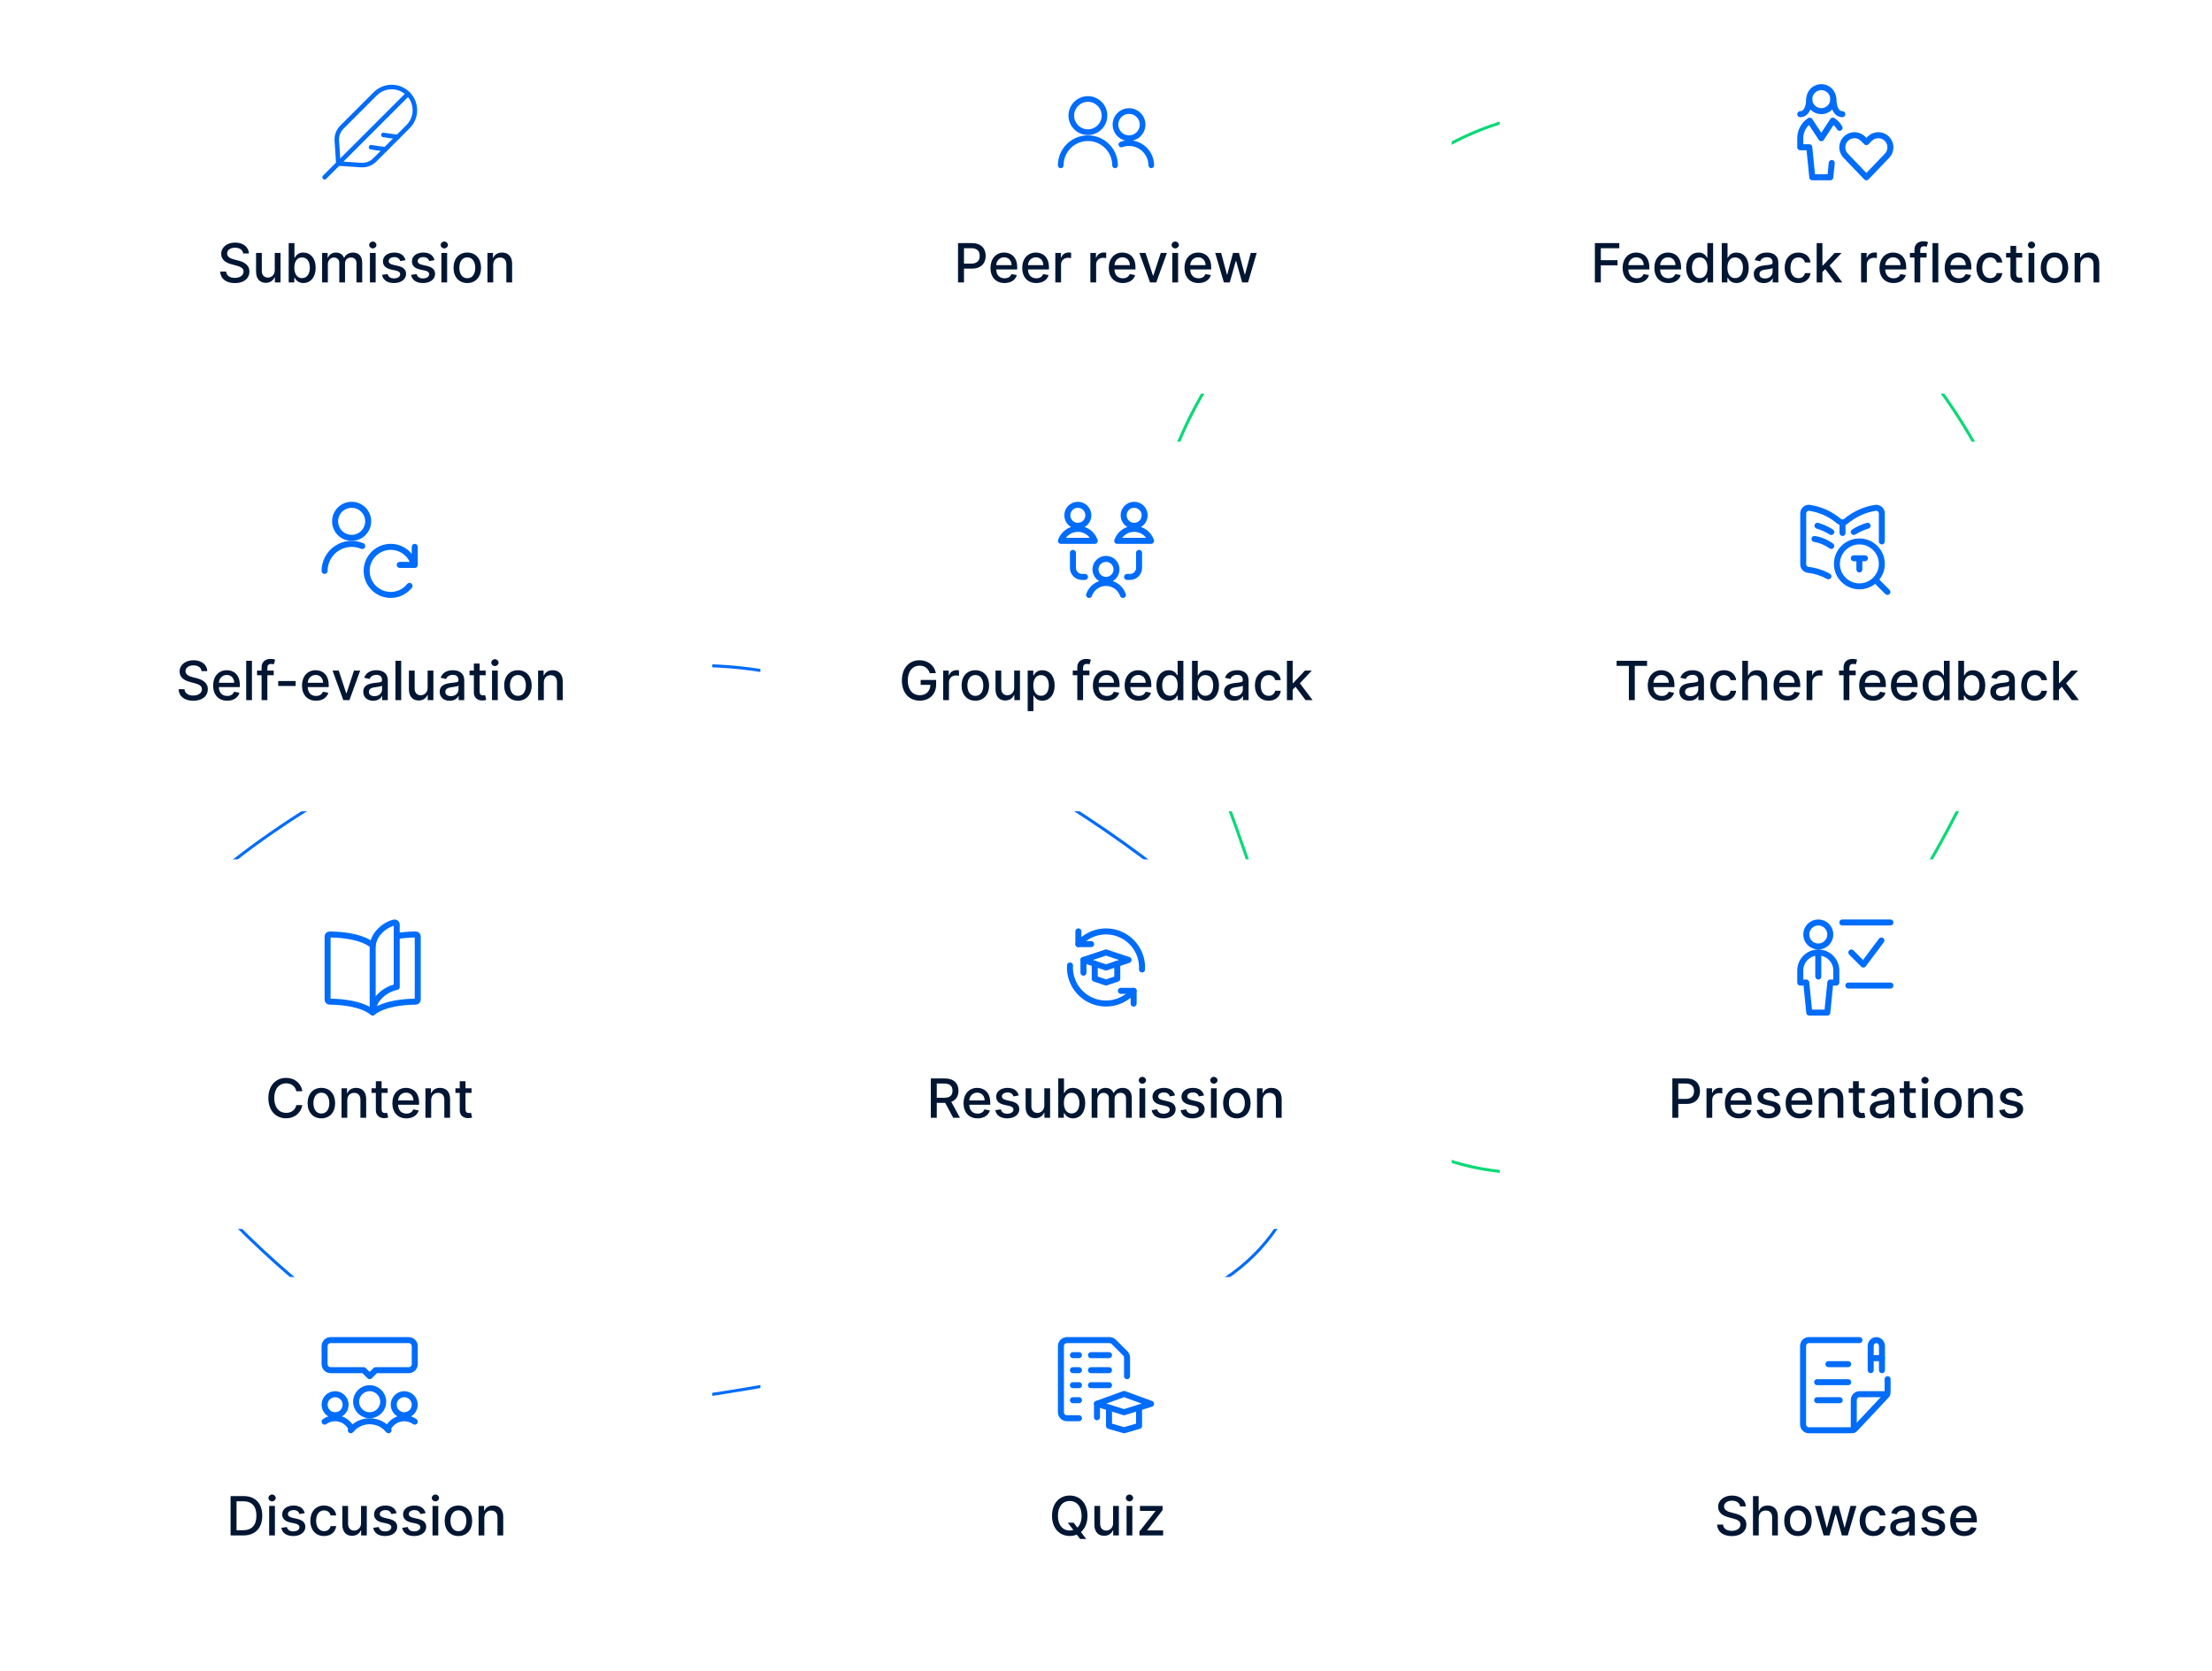 <svg width="736" height="556" viewBox="0 0 736 556" fill="none" xmlns="http://www.w3.org/2000/svg">
<path d="M411.372 275.548L411.372 275.547C408.701 268.119 405.956 260.942 403.289 253.968C399.315 243.58 395.513 233.64 392.382 223.98C387.157 207.855 383.841 192.61 384.783 177.586L384.783 177.585C386.656 147.458 405.516 118.062 430.621 90.622C443.2 76.903 457.304 63.712 472.256 53.944C487.211 44.174 502.982 37.849 518.906 37.811C534.836 37.809 550.993 44.094 566.837 54.054C582.678 64.013 598.172 77.622 612.767 92.213C641.91 121.424 667.398 154.304 671.252 189.287L671.252 189.288C675.171 224.264 657.525 261.394 636.959 295.634C616.346 329.943 592.967 361.205 560.831 377.673C528.667 394.157 487.804 395.873 461.818 375.496C448.858 365.335 439.547 349.613 431.82 331.767C426.391 319.228 421.762 305.686 417.196 292.33C415.262 286.673 413.339 281.048 411.372 275.548Z" stroke="#0CD977"/>
<path d="M290.758 454.949L290.757 454.949C282.054 456.344 273.616 457.835 265.413 459.284C253.189 461.443 241.488 463.51 230.212 465.032C211.385 467.574 193.822 468.585 177.167 465.958L177.167 465.958C143.779 460.705 113.909 440.942 87.228 416.085C73.888 403.628 61.381 389.93 52.829 375.923C44.275 361.911 39.712 347.646 42.157 334.026C44.645 320.396 54.17 307.3 67.78 294.892C81.381 282.492 99.004 270.829 117.585 260.056C154.754 238.563 195.491 220.619 235.21 221.533L235.21 221.533C274.929 222.39 313.639 242.049 348.622 263.833C383.699 285.681 414.913 309.524 428.24 339.074C441.566 368.619 437.094 403.838 410.293 423.675C396.906 433.586 377.875 439.69 356.729 444.174C341.875 447.323 326.022 449.666 310.394 451.975C303.778 452.953 297.201 453.924 290.758 454.949Z" stroke="#006CFA"/>
<g filter="url(#filter0_d)">
<rect x="8" y="4" width="229" height="123" rx="4" fill="white"/>
</g>
<path d="M80.911 84.348H82.816C82.758 82.251 80.905 80.73 78.246 80.73C75.618 80.73 73.605 82.232 73.605 84.489C73.605 86.31 74.909 87.378 77.012 87.947L78.559 88.369C79.959 88.739 81.039 89.2 81.039 90.363C81.039 91.641 79.818 92.485 78.137 92.485C76.616 92.485 75.35 91.808 75.235 90.382H73.254C73.381 92.754 75.216 94.217 78.15 94.217C81.224 94.217 82.995 92.6 82.995 90.382C82.995 88.023 80.892 87.109 79.23 86.7L77.952 86.368C76.929 86.106 75.567 85.626 75.574 84.374C75.574 83.261 76.59 82.437 78.201 82.437C79.703 82.437 80.77 83.14 80.911 84.348ZM91.421 89.928C91.428 91.597 90.188 92.389 89.114 92.389C87.931 92.389 87.113 91.533 87.113 90.197V84.182H85.202V90.427C85.202 92.862 86.538 94.128 88.423 94.128C89.9 94.128 90.903 93.348 91.357 92.3H91.46V94H93.339V84.182H91.421V89.928ZM96.06 94H97.927V92.472H98.087C98.432 93.099 99.135 94.192 100.925 94.192C103.302 94.192 105.028 92.287 105.028 89.11C105.028 85.927 103.277 84.054 100.905 84.054C99.084 84.054 98.425 85.166 98.087 85.773H97.972V80.909H96.06V94ZM97.933 89.091C97.933 87.039 98.828 85.678 100.496 85.678C102.229 85.678 103.098 87.141 103.098 89.091C103.098 91.06 102.203 92.562 100.496 92.562C98.854 92.562 97.933 91.156 97.933 89.091ZM107.174 94H109.086V87.947C109.086 86.624 110.013 85.703 111.099 85.703C112.16 85.703 112.895 86.406 112.895 87.474V94H114.8V87.742C114.8 86.56 115.522 85.703 116.769 85.703C117.779 85.703 118.61 86.266 118.61 87.595V94H120.521V87.416C120.521 85.173 119.268 84.054 117.491 84.054C116.079 84.054 115.017 84.731 114.544 85.78H114.442C114.014 84.706 113.113 84.054 111.802 84.054C110.505 84.054 109.54 84.7 109.13 85.78H109.009V84.182H107.174V94ZM123.083 94H124.994V84.182H123.083V94ZM124.048 82.667C124.706 82.667 125.256 82.156 125.256 81.529C125.256 80.903 124.706 80.385 124.048 80.385C123.383 80.385 122.84 80.903 122.84 81.529C122.84 82.156 123.383 82.667 124.048 82.667ZM134.922 86.579C134.526 85.051 133.331 84.054 131.209 84.054C128.991 84.054 127.418 85.224 127.418 86.962C127.418 88.356 128.262 89.283 130.103 89.692L131.765 90.056C132.711 90.267 133.152 90.689 133.152 91.303C133.152 92.063 132.34 92.658 131.087 92.658C129.943 92.658 129.208 92.165 128.978 91.2L127.13 91.481C127.45 93.22 128.895 94.198 131.1 94.198C133.471 94.198 135.114 92.939 135.114 91.162C135.114 89.775 134.232 88.918 132.429 88.503L130.87 88.145C129.79 87.889 129.323 87.525 129.329 86.86C129.323 86.106 130.141 85.569 131.228 85.569C132.417 85.569 132.966 86.227 133.19 86.886L134.922 86.579ZM144.573 86.579C144.176 85.051 142.981 84.054 140.859 84.054C138.641 84.054 137.068 85.224 137.068 86.962C137.068 88.356 137.912 89.283 139.753 89.692L141.415 90.056C142.361 90.267 142.802 90.689 142.802 91.303C142.802 92.063 141.99 92.658 140.737 92.658C139.593 92.658 138.858 92.165 138.628 91.2L136.781 91.481C137.1 93.22 138.545 94.198 140.75 94.198C143.122 94.198 144.764 92.939 144.764 91.162C144.764 89.775 143.882 88.918 142.08 88.503L140.52 88.145C139.44 87.889 138.973 87.525 138.98 86.86C138.973 86.106 139.791 85.569 140.878 85.569C142.067 85.569 142.617 86.227 142.84 86.886L144.573 86.579ZM146.866 94H148.777V84.182H146.866V94ZM147.831 82.667C148.489 82.667 149.039 82.156 149.039 81.529C149.039 80.903 148.489 80.385 147.831 80.385C147.166 80.385 146.623 80.903 146.623 81.529C146.623 82.156 147.166 82.667 147.831 82.667ZM155.484 94.198C158.252 94.198 160.061 92.172 160.061 89.136C160.061 86.08 158.252 84.054 155.484 84.054C152.716 84.054 150.907 86.08 150.907 89.136C150.907 92.172 152.716 94.198 155.484 94.198ZM155.49 92.594C153.681 92.594 152.838 91.015 152.838 89.129C152.838 87.25 153.681 85.652 155.49 85.652C157.286 85.652 158.13 87.25 158.13 89.129C158.13 91.015 157.286 92.594 155.49 92.594ZM164.105 88.171C164.105 86.604 165.064 85.71 166.394 85.71C167.691 85.71 168.477 86.56 168.477 87.985V94H170.389V87.755C170.389 85.326 169.053 84.054 167.046 84.054C165.569 84.054 164.604 84.738 164.15 85.78H164.028V84.182H162.194V94H164.105V88.171Z" fill="#001632"/>
<g filter="url(#filter1_d)">
<rect x="253" y="4" width="230" height="123" rx="4" fill="white"/>
</g>
<g filter="url(#filter2_d)">
<rect x="499" y="4" width="229" height="123" rx="4" fill="white"/>
</g>
<g filter="url(#filter3_d)">
<rect x="8" y="143" width="229" height="123" rx="4" fill="white"/>
</g>
<g filter="url(#filter4_d)">
<rect x="253" y="143" width="230" height="123" rx="4" fill="white"/>
</g>
<g filter="url(#filter5_d)">
<rect x="499" y="143" width="229" height="123" rx="4" fill="white"/>
</g>
<g filter="url(#filter6_d)">
<rect x="8" y="282" width="229" height="123" rx="4" fill="white"/>
</g>
<g filter="url(#filter7_d)">
<rect x="253" y="282" width="230" height="123" rx="4" fill="white"/>
</g>
<g filter="url(#filter8_d)">
<rect x="499" y="282" width="229" height="123" rx="4" fill="white"/>
</g>
<g filter="url(#filter9_d)">
<rect x="8" y="421" width="229" height="123" rx="4" fill="white"/>
</g>
<g filter="url(#filter10_d)">
<rect x="253" y="421" width="230" height="123" rx="4" fill="white"/>
</g>
<g filter="url(#filter11_d)">
<rect x="499" y="421" width="229" height="123" rx="4" fill="white"/>
</g>
<path d="M578.983 501.348H580.888C580.831 499.251 578.977 497.73 576.318 497.73C573.691 497.73 571.677 499.232 571.677 501.489C571.677 503.31 572.981 504.378 575.084 504.947L576.631 505.369C578.031 505.739 579.111 506.2 579.111 507.363C579.111 508.641 577.89 509.485 576.209 509.485C574.688 509.485 573.422 508.808 573.307 507.382H571.326C571.454 509.754 573.288 511.217 576.222 511.217C579.297 511.217 581.067 509.6 581.067 507.382C581.067 505.023 578.964 504.109 577.302 503.7L576.024 503.368C575.001 503.106 573.64 502.626 573.646 501.374C573.646 500.261 574.662 499.437 576.273 499.437C577.775 499.437 578.843 500.14 578.983 501.348ZM585.185 505.17C585.185 503.604 586.176 502.71 587.538 502.71C588.854 502.71 589.641 503.547 589.641 504.985V511H591.552V504.755C591.552 502.307 590.209 501.054 588.19 501.054C586.662 501.054 585.741 501.719 585.281 502.78H585.16V497.909H583.274V511H585.185V505.17ZM598.238 511.198C601.006 511.198 602.815 509.172 602.815 506.136C602.815 503.08 601.006 501.054 598.238 501.054C595.47 501.054 593.661 503.08 593.661 506.136C593.661 509.172 595.47 511.198 598.238 511.198ZM598.244 509.594C596.435 509.594 595.592 508.015 595.592 506.129C595.592 504.25 596.435 502.652 598.244 502.652C600.04 502.652 600.884 504.25 600.884 506.129C600.884 508.015 600.04 509.594 598.244 509.594ZM606.778 511H608.721L610.715 503.911H610.862L612.856 511H614.806L617.689 501.182H615.714L613.802 508.36H613.707L611.789 501.182H609.814L607.883 508.392H607.788L605.864 501.182H603.888L606.778 511ZM623.339 511.198C625.66 511.198 627.162 509.805 627.373 507.893H625.513C625.27 508.955 624.445 509.581 623.352 509.581C621.735 509.581 620.693 508.232 620.693 506.091C620.693 503.988 621.754 502.665 623.352 502.665C624.567 502.665 625.308 503.432 625.513 504.352H627.373C627.168 502.371 625.551 501.054 623.32 501.054C620.552 501.054 618.763 503.138 618.763 506.136C618.763 509.095 620.489 511.198 623.339 511.198ZM632.274 511.217C633.897 511.217 634.812 510.393 635.176 509.658H635.253V511H637.119V504.48C637.119 501.623 634.869 501.054 633.309 501.054C631.532 501.054 629.896 501.77 629.257 503.56L631.053 503.969C631.334 503.272 632.05 502.601 633.335 502.601C634.569 502.601 635.201 503.246 635.201 504.359V504.403C635.201 505.1 634.486 505.087 632.721 505.292C630.861 505.509 628.956 505.995 628.956 508.226C628.956 510.156 630.407 511.217 632.274 511.217ZM632.689 509.683C631.609 509.683 630.829 509.197 630.829 508.251C630.829 507.229 631.737 506.864 632.843 506.717C633.463 506.634 634.933 506.468 635.208 506.193V507.459C635.208 508.622 634.281 509.683 632.689 509.683ZM647.022 503.579C646.626 502.051 645.43 501.054 643.308 501.054C641.09 501.054 639.518 502.224 639.518 503.962C639.518 505.356 640.361 506.283 642.202 506.692L643.864 507.056C644.81 507.267 645.251 507.689 645.251 508.303C645.251 509.063 644.44 509.658 643.187 509.658C642.043 509.658 641.307 509.165 641.077 508.2L639.23 508.482C639.55 510.22 640.994 511.198 643.199 511.198C645.571 511.198 647.214 509.939 647.214 508.162C647.214 506.775 646.332 505.918 644.529 505.503L642.969 505.145C641.889 504.889 641.422 504.525 641.429 503.86C641.422 503.106 642.241 502.569 643.327 502.569C644.516 502.569 645.066 503.227 645.29 503.886L647.022 503.579ZM653.547 511.198C655.688 511.198 657.203 510.143 657.638 508.545L655.829 508.219C655.483 509.146 654.652 509.619 653.566 509.619C651.929 509.619 650.83 508.558 650.779 506.666H657.759V505.989C657.759 502.441 655.637 501.054 653.412 501.054C650.677 501.054 648.874 503.138 648.874 506.155C648.874 509.204 650.651 511.198 653.547 511.198ZM650.785 505.234C650.862 503.841 651.872 502.633 653.425 502.633C654.908 502.633 655.88 503.732 655.886 505.234H650.785Z" fill="#001632"/>
<path d="M628.062 459V463.172C628.063 463.703 627.865 464.211 627.514 464.587L617.361 475.415C617.01 475.789 616.533 476 616.036 476H601.812C600.777 476 599.938 475.105 599.938 474V448C599.938 446.895 600.777 446 601.812 446H618.688" stroke="#006CFA" stroke-width="2" stroke-linecap="round" stroke-linejoin="round"/>
<path d="M616.812 475.82V466C616.812 464.895 617.652 464 618.688 464H627.894" stroke="#006CFA" stroke-width="2" stroke-linecap="round" stroke-linejoin="round"/>
<path d="M622.438 456V448C622.438 446.895 623.277 446 624.312 446C625.348 446 626.188 446.895 626.188 448V456" stroke="#006CFA" stroke-width="2" stroke-linecap="round" stroke-linejoin="round"/>
<path d="M622.438 452H626.188" stroke="#006CFA" stroke-width="2" stroke-linecap="round" stroke-linejoin="round"/>
<path d="M608.375 454H614.938" stroke="#006CFA" stroke-width="2" stroke-linecap="round" stroke-linejoin="round"/>
<path d="M604.625 460H614.938" stroke="#006CFA" stroke-width="2" stroke-linecap="round" stroke-linejoin="round"/>
<path d="M604.625 466H612.125" stroke="#006CFA" stroke-width="2" stroke-linecap="round" stroke-linejoin="round"/>
<path d="M135.739 31.261L108 59" stroke="#006CFA" stroke-width="1.5" stroke-linecap="round" stroke-linejoin="round"/>
<path d="M128.233 49.685L123.456 49.003" stroke="#006CFA" stroke-width="1.5" stroke-linecap="round" stroke-linejoin="round"/>
<path d="M132.327 45.591L127.551 44.908" stroke="#006CFA" stroke-width="1.5" stroke-linecap="round" stroke-linejoin="round"/>
<path d="M113.748 42.333C112.568 43.515 111.956 45.148 112.067 46.813L112.575 54.427L120.188 54.935C121.855 55.045 123.487 54.432 124.668 53.252L135.735 42.185C138.775 39.196 138.817 34.308 135.828 31.268C132.839 28.228 127.951 28.185 124.911 31.175C124.88 31.205 124.848 31.236 124.817 31.268L113.748 42.333Z" stroke="#006CFA" stroke-width="1.5" stroke-linecap="round" stroke-linejoin="round"/>
<path d="M318.769 94H320.744V89.398H323.429C326.465 89.398 327.967 87.563 327.967 85.147C327.967 82.737 326.478 80.909 323.435 80.909H318.769V94ZM320.744 87.723V82.603H323.225C325.18 82.603 325.979 83.664 325.979 85.147C325.979 86.63 325.18 87.723 323.25 87.723H320.744ZM334.238 94.198C336.379 94.198 337.894 93.144 338.329 91.546L336.52 91.219C336.175 92.146 335.344 92.619 334.257 92.619C332.621 92.619 331.521 91.558 331.47 89.666H338.45V88.989C338.45 85.441 336.328 84.054 334.104 84.054C331.368 84.054 329.565 86.138 329.565 89.155C329.565 92.204 331.342 94.198 334.238 94.198ZM331.477 88.234C331.553 86.841 332.563 85.633 334.117 85.633C335.6 85.633 336.571 86.732 336.578 88.234H331.477ZM344.802 94.198C346.944 94.198 348.459 93.144 348.893 91.546L347.084 91.219C346.739 92.146 345.908 92.619 344.822 92.619C343.185 92.619 342.086 91.558 342.035 89.666H349.015V88.989C349.015 85.441 346.893 84.054 344.668 84.054C341.932 84.054 340.13 86.138 340.13 89.155C340.13 92.204 341.907 94.198 344.802 94.198ZM342.041 88.234C342.118 86.841 343.128 85.633 344.681 85.633C346.164 85.633 347.136 86.732 347.142 88.234H342.041ZM351.135 94H353.047V88.004C353.047 86.719 354.037 85.793 355.392 85.793C355.789 85.793 356.236 85.863 356.39 85.908V84.079C356.198 84.054 355.821 84.035 355.578 84.035C354.427 84.035 353.443 84.687 353.085 85.742H352.983V84.182H351.135V94ZM362.807 94H364.718V88.004C364.718 86.719 365.709 85.793 367.064 85.793C367.461 85.793 367.908 85.863 368.062 85.908V84.079C367.87 84.054 367.493 84.035 367.25 84.035C366.099 84.035 365.115 84.687 364.757 85.742H364.655V84.182H362.807V94ZM373.595 94.198C375.737 94.198 377.252 93.144 377.686 91.546L375.877 91.219C375.532 92.146 374.701 92.619 373.615 92.619C371.978 92.619 370.879 91.558 370.828 89.666H377.808V88.989C377.808 85.441 375.686 84.054 373.461 84.054C370.725 84.054 368.923 86.138 368.923 89.155C368.923 92.204 370.7 94.198 373.595 94.198ZM370.834 88.234C370.911 86.841 371.921 85.633 373.474 85.633C374.957 85.633 375.929 86.732 375.935 88.234H370.834ZM388.275 84.182H386.223L383.743 91.737H383.641L381.154 84.182H379.102L382.669 94H384.714L388.275 84.182ZM390.071 94H391.982V84.182H390.071V94ZM391.036 82.667C391.695 82.667 392.244 82.156 392.244 81.529C392.244 80.903 391.695 80.385 391.036 80.385C390.371 80.385 389.828 80.903 389.828 81.529C389.828 82.156 390.371 82.667 391.036 82.667ZM398.785 94.198C400.926 94.198 402.441 93.144 402.876 91.546L401.067 91.219C400.722 92.146 399.891 92.619 398.804 92.619C397.168 92.619 396.068 91.558 396.017 89.666H402.997V88.989C402.997 85.441 400.875 84.054 398.651 84.054C395.915 84.054 394.112 86.138 394.112 89.155C394.112 92.204 395.889 94.198 398.785 94.198ZM396.024 88.234C396.1 86.841 397.11 85.633 398.663 85.633C400.146 85.633 401.118 86.732 401.124 88.234H396.024ZM407.229 94H409.172L411.166 86.911H411.313L413.308 94H415.257L418.14 84.182H416.165L414.254 91.36H414.158L412.24 84.182H410.265L408.335 91.392H408.239L406.315 84.182H404.34L407.229 94Z" fill="#001632"/>
<path fill-rule="evenodd" clip-rule="evenodd" d="M361.976 32C358.407 32 355.514 34.894 355.514 38.463C355.514 42.032 358.407 44.925 361.976 44.925C365.546 44.925 368.439 42.032 368.439 38.463C368.439 34.894 365.546 32 361.976 32ZM357.396 38.463C357.396 35.933 359.447 33.882 361.976 33.882C364.506 33.882 366.557 35.933 366.557 38.463C366.557 40.992 364.506 43.043 361.976 43.043C359.447 43.043 357.396 40.992 357.396 38.463Z" fill="#006CFA"/>
<path d="M353.882 55.028C353.882 50.557 357.506 46.933 361.976 46.933C366.447 46.933 370.071 50.557 370.071 55.028C370.071 55.547 370.492 55.969 371.012 55.969C371.532 55.969 371.953 55.547 371.953 55.028C371.953 49.518 367.486 45.051 361.976 45.051C356.467 45.051 352 49.518 352 55.028C352 55.547 352.421 55.969 352.941 55.969C353.461 55.969 353.882 55.547 353.882 55.028Z" fill="#006CFA"/>
<path fill-rule="evenodd" clip-rule="evenodd" d="M370.207 41.475C370.207 38.46 372.651 36.016 375.666 36.016C378.681 36.016 381.125 38.46 381.125 41.475C381.125 44.058 379.33 46.222 376.919 46.789C378.164 46.979 379.366 47.45 380.429 48.19C382.665 49.748 383.999 52.301 384 55.027C384 55.547 383.579 55.968 383.059 55.969C382.54 55.969 382.118 55.548 382.118 55.028C382.116 52.918 381.084 50.941 379.353 49.735C377.621 48.528 375.409 48.244 373.429 48.974C372.942 49.154 372.401 48.904 372.221 48.416C372.041 47.929 372.291 47.388 372.778 47.208C373.312 47.011 373.858 46.872 374.409 46.788C372 46.22 370.207 44.057 370.207 41.475ZM375.666 37.898C373.691 37.898 372.089 39.499 372.089 41.475C372.089 43.45 373.691 45.051 375.666 45.051C377.641 45.051 379.242 43.45 379.242 41.475C379.242 39.499 377.641 37.898 375.666 37.898Z" fill="#006CFA"/>
<path d="M530.667 94H532.642V88.292H538.203V86.598H532.642V82.609H538.785V80.909H530.667V94ZM544.571 94.198C546.712 94.198 548.227 93.144 548.662 91.546L546.853 91.219C546.508 92.146 545.677 92.619 544.59 92.619C542.954 92.619 541.854 91.558 541.803 89.666H548.783V88.989C548.783 85.441 546.661 84.054 544.437 84.054C541.701 84.054 539.898 86.138 539.898 89.155C539.898 92.204 541.675 94.198 544.571 94.198ZM541.81 88.234C541.886 86.841 542.896 85.633 544.45 85.633C545.933 85.633 546.904 86.732 546.911 88.234H541.81ZM555.135 94.198C557.277 94.198 558.792 93.144 559.226 91.546L557.417 91.219C557.072 92.146 556.241 92.619 555.155 92.619C553.518 92.619 552.419 91.558 552.368 89.666H559.348V88.989C559.348 85.441 557.226 84.054 555.001 84.054C552.265 84.054 550.463 86.138 550.463 89.155C550.463 92.204 552.24 94.198 555.135 94.198ZM552.374 88.234C552.451 86.841 553.461 85.633 555.014 85.633C556.497 85.633 557.469 86.732 557.475 88.234H552.374ZM565.144 94.192C566.934 94.192 567.637 93.099 567.982 92.472H568.142V94H570.008V80.909H568.097V85.773H567.982C567.637 85.166 566.985 84.054 565.157 84.054C562.785 84.054 561.04 85.927 561.04 89.11C561.04 92.287 562.76 94.192 565.144 94.192ZM565.566 92.562C563.859 92.562 562.971 91.06 562.971 89.091C562.971 87.141 563.84 85.678 565.566 85.678C567.234 85.678 568.129 87.039 568.129 89.091C568.129 91.156 567.215 92.562 565.566 92.562ZM572.889 94H574.756V92.472H574.916C575.261 93.099 575.964 94.192 577.754 94.192C580.132 94.192 581.857 92.287 581.857 89.11C581.857 85.927 580.106 84.054 577.735 84.054C575.913 84.054 575.254 85.166 574.916 85.773H574.801V80.909H572.889V94ZM574.762 89.091C574.762 87.039 575.657 85.678 577.325 85.678C579.058 85.678 579.927 87.141 579.927 89.091C579.927 91.06 579.032 92.562 577.325 92.562C575.683 92.562 574.762 91.156 574.762 89.091ZM586.861 94.217C588.484 94.217 589.398 93.393 589.763 92.658H589.839V94H591.706V87.48C591.706 84.623 589.456 84.054 587.896 84.054C586.119 84.054 584.483 84.77 583.844 86.56L585.64 86.969C585.921 86.272 586.637 85.601 587.922 85.601C589.156 85.601 589.788 86.246 589.788 87.359V87.403C589.788 88.1 589.072 88.087 587.308 88.292C585.448 88.509 583.543 88.995 583.543 91.226C583.543 93.156 584.994 94.217 586.861 94.217ZM587.276 92.683C586.196 92.683 585.416 92.197 585.416 91.251C585.416 90.229 586.324 89.864 587.43 89.717C588.05 89.634 589.52 89.468 589.795 89.193V90.459C589.795 91.622 588.868 92.683 587.276 92.683ZM598.387 94.198C600.708 94.198 602.21 92.805 602.421 90.894H600.561C600.318 91.954 599.493 92.581 598.4 92.581C596.783 92.581 595.741 91.232 595.741 89.091C595.741 86.988 596.802 85.665 598.4 85.665C599.615 85.665 600.356 86.432 600.561 87.352H602.421C602.216 85.371 600.599 84.054 598.368 84.054C595.6 84.054 593.811 86.138 593.811 89.136C593.811 92.095 595.536 94.198 598.387 94.198ZM604.464 94H606.376V90.516L607.328 89.564L610.665 94H613.011L608.766 88.394L612.742 84.182H610.454L606.542 88.337H606.376V80.909H604.464V94ZM619.248 94H621.159V88.004C621.159 86.719 622.15 85.793 623.505 85.793C623.901 85.793 624.349 85.863 624.502 85.908V84.079C624.31 84.054 623.933 84.035 623.69 84.035C622.54 84.035 621.555 84.687 621.197 85.742H621.095V84.182H619.248V94ZM630.036 94.198C632.177 94.198 633.692 93.144 634.127 91.546L632.318 91.219C631.973 92.146 631.142 92.619 630.055 92.619C628.419 92.619 627.319 91.558 627.268 89.666H634.248V88.989C634.248 85.441 632.126 84.054 629.902 84.054C627.166 84.054 625.363 86.138 625.363 89.155C625.363 92.204 627.14 94.198 630.036 94.198ZM627.275 88.234C627.351 86.841 628.361 85.633 629.914 85.633C631.397 85.633 632.369 86.732 632.375 88.234H627.275ZM641.041 84.182H638.926V83.3C638.926 82.43 639.284 81.957 640.217 81.957C640.613 81.957 640.894 82.047 641.073 82.104L641.521 80.558C641.252 80.455 640.696 80.296 639.923 80.296C638.369 80.296 637.008 81.203 637.008 83.044V84.182H635.493V85.716H637.008V94H638.926V85.716H641.041V84.182ZM644.925 80.909H643.013V94H644.925V80.909ZM651.727 94.198C653.869 94.198 655.384 93.144 655.818 91.546L654.009 91.219C653.664 92.146 652.833 92.619 651.746 92.619C650.11 92.619 649.011 91.558 648.96 89.666H655.94V88.989C655.94 85.441 653.817 84.054 651.593 84.054C648.857 84.054 647.055 86.138 647.055 89.155C647.055 92.204 648.832 94.198 651.727 94.198ZM648.966 88.234C649.043 86.841 650.053 85.633 651.606 85.633C653.089 85.633 654.06 86.732 654.067 88.234H648.966ZM662.196 94.198C664.516 94.198 666.018 92.805 666.229 90.894H664.369C664.126 91.954 663.302 92.581 662.209 92.581C660.591 92.581 659.55 91.232 659.55 89.091C659.55 86.988 660.611 85.665 662.209 85.665C663.423 85.665 664.165 86.432 664.369 87.352H666.229C666.025 85.371 664.407 84.054 662.177 84.054C659.409 84.054 657.619 86.138 657.619 89.136C657.619 92.095 659.345 94.198 662.196 94.198ZM672.856 84.182H670.843V81.829H668.931V84.182H667.493V85.716H668.931V91.513C668.925 93.297 670.287 94.16 671.795 94.128C672.402 94.121 672.811 94.006 673.035 93.923L672.69 92.344C672.562 92.37 672.326 92.428 672.019 92.428C671.399 92.428 670.843 92.223 670.843 91.117V85.716H672.856V84.182ZM674.97 94H676.882V84.182H674.97V94ZM675.936 82.667C676.594 82.667 677.144 82.156 677.144 81.529C677.144 80.903 676.594 80.385 675.936 80.385C675.271 80.385 674.727 80.903 674.727 81.529C674.727 82.156 675.271 82.667 675.936 82.667ZM683.588 94.198C686.356 94.198 688.165 92.172 688.165 89.136C688.165 86.08 686.356 84.054 683.588 84.054C680.821 84.054 679.012 86.08 679.012 89.136C679.012 92.172 680.821 94.198 683.588 94.198ZM683.595 92.594C681.786 92.594 680.942 91.015 680.942 89.129C680.942 87.25 681.786 85.652 683.595 85.652C685.391 85.652 686.235 87.25 686.235 89.129C686.235 91.015 685.391 92.594 683.595 92.594ZM692.21 88.171C692.21 86.604 693.169 85.71 694.498 85.71C695.796 85.71 696.582 86.56 696.582 87.985V94H698.493V87.755C698.493 85.326 697.157 84.054 695.15 84.054C693.673 84.054 692.708 84.738 692.254 85.78H692.133V84.182H690.298V94H692.21V88.171Z" fill="#001632"/>
<path fill-rule="evenodd" clip-rule="evenodd" d="M620.999 59L614.181 51.888C612.953 50.66 612.648 48.784 613.425 47.231V47.231C614.005 46.071 615.107 45.261 616.387 45.053C617.667 44.845 618.969 45.266 619.885 46.183L620.999 47.296L622.112 46.183C623.029 45.266 624.331 44.845 625.611 45.053C626.891 45.261 627.993 46.071 628.573 47.231V47.231C629.349 48.784 629.045 50.66 627.817 51.888L620.999 59Z" stroke="#006CFA" stroke-width="2" stroke-linecap="round" stroke-linejoin="round"/>
<path fill-rule="evenodd" clip-rule="evenodd" d="M606 37C608.209 37 610 35.209 610 33C610 30.791 608.209 29 606 29C603.791 29 602 30.791 602 33C602 35.209 603.791 37 606 37Z" stroke="#006CFA" stroke-width="2" stroke-linecap="round" stroke-linejoin="round"/>
<path d="M612.089 42.547C611.542 41.581 610.774 40.759 609.848 40.147L606 46L602.152 40.152C600.184 41.446 598.999 43.644 599 46V49H602L603 59H609L609.476 54.236" stroke="#006CFA" stroke-width="2" stroke-linecap="round" stroke-linejoin="round"/>
<path d="M602 33C602 33 602 38 599 38" stroke="#006CFA" stroke-width="2" stroke-linecap="round" stroke-linejoin="round"/>
<path d="M610 33C610 33 610 38 613 38" stroke="#006CFA" stroke-width="2" stroke-linecap="round" stroke-linejoin="round"/>
<path d="M67.065 223.348H68.97C68.913 221.251 67.059 219.73 64.4 219.73C61.773 219.73 59.759 221.232 59.759 223.489C59.759 225.31 61.063 226.378 63.166 226.947L64.713 227.369C66.113 227.739 67.193 228.2 67.193 229.363C67.193 230.641 65.972 231.485 64.291 231.485C62.77 231.485 61.504 230.808 61.389 229.382H59.408C59.536 231.754 61.37 233.217 64.304 233.217C67.379 233.217 69.149 231.6 69.149 229.382C69.149 227.023 67.046 226.109 65.384 225.7L64.106 225.368C63.083 225.106 61.722 224.626 61.728 223.374C61.728 222.261 62.744 221.437 64.355 221.437C65.857 221.437 66.925 222.14 67.065 223.348ZM75.588 233.198C77.729 233.198 79.244 232.143 79.678 230.545L77.87 230.219C77.524 231.146 76.693 231.619 75.607 231.619C73.97 231.619 72.871 230.558 72.82 228.666H79.8V227.989C79.8 224.441 77.678 223.054 75.453 223.054C72.718 223.054 70.915 225.138 70.915 228.155C70.915 231.204 72.692 233.198 75.588 233.198ZM72.826 227.234C72.903 225.841 73.913 224.633 75.466 224.633C76.949 224.633 77.921 225.732 77.927 227.234H72.826ZM83.832 219.909H81.921V233H83.832V219.909ZM91.076 223.182H88.96V222.3C88.96 221.43 89.318 220.957 90.251 220.957C90.647 220.957 90.928 221.047 91.108 221.104L91.555 219.558C91.287 219.455 90.73 219.295 89.957 219.295C88.404 219.295 87.042 220.203 87.042 222.044V223.182H85.527V224.716H87.042V233H88.96V224.716H91.076V223.182ZM98.375 226.64H92.571V228.295H98.375V226.64ZM105.154 233.198C107.295 233.198 108.81 232.143 109.245 230.545L107.436 230.219C107.091 231.146 106.26 231.619 105.173 231.619C103.537 231.619 102.437 230.558 102.386 228.666H109.366V227.989C109.366 224.441 107.244 223.054 105.02 223.054C102.284 223.054 100.481 225.138 100.481 228.155C100.481 231.204 102.258 233.198 105.154 233.198ZM102.393 227.234C102.469 225.841 103.479 224.633 105.033 224.633C106.516 224.633 107.487 225.732 107.494 227.234H102.393ZM119.833 223.182H117.782L115.301 230.737H115.199L112.713 223.182H110.661L114.228 233H116.273L119.833 223.182ZM124.188 233.217C125.812 233.217 126.726 232.393 127.09 231.658H127.167V233H129.033V226.48C129.033 223.623 126.783 223.054 125.223 223.054C123.446 223.054 121.81 223.77 121.171 225.56L122.967 225.969C123.248 225.272 123.964 224.601 125.249 224.601C126.483 224.601 127.116 225.246 127.116 226.359V226.403C127.116 227.1 126.4 227.087 124.635 227.292C122.775 227.509 120.87 227.995 120.87 230.226C120.87 232.156 122.321 233.217 124.188 233.217ZM124.603 231.683C123.523 231.683 122.743 231.197 122.743 230.251C122.743 229.229 123.651 228.864 124.757 228.717C125.377 228.634 126.847 228.468 127.122 228.193V229.459C127.122 230.622 126.195 231.683 124.603 231.683ZM133.49 219.909H131.579V233H133.49V219.909ZM142.281 228.928C142.287 230.597 141.047 231.389 139.973 231.389C138.791 231.389 137.972 230.533 137.972 229.197V223.182H136.061V229.427C136.061 231.862 137.397 233.128 139.283 233.128C140.759 233.128 141.763 232.348 142.217 231.3H142.319V233H144.198V223.182H142.281V228.928ZM149.623 233.217C151.247 233.217 152.161 232.393 152.525 231.658H152.602V233H154.469V226.48C154.469 223.623 152.219 223.054 150.659 223.054C148.882 223.054 147.246 223.77 146.606 225.56L148.403 225.969C148.684 225.272 149.4 224.601 150.685 224.601C151.918 224.601 152.551 225.246 152.551 226.359V226.403C152.551 227.1 151.835 227.087 150.071 227.292C148.211 227.509 146.306 227.995 146.306 230.226C146.306 232.156 147.757 233.217 149.623 233.217ZM150.039 231.683C148.959 231.683 148.179 231.197 148.179 230.251C148.179 229.229 149.087 228.864 150.192 228.717C150.812 228.634 152.283 228.468 152.557 228.193V229.459C152.557 230.622 151.631 231.683 150.039 231.683ZM161.597 223.182H159.584V220.83H157.673V223.182H156.234V224.716H157.673V230.513C157.666 232.297 159.028 233.16 160.536 233.128C161.144 233.121 161.553 233.006 161.776 232.923L161.431 231.344C161.303 231.37 161.067 231.428 160.76 231.428C160.14 231.428 159.584 231.223 159.584 230.117V224.716H161.597V223.182ZM163.712 233H165.623V223.182H163.712V233ZM164.677 221.667C165.335 221.667 165.885 221.156 165.885 220.529C165.885 219.903 165.335 219.385 164.677 219.385C164.012 219.385 163.469 219.903 163.469 220.529C163.469 221.156 164.012 221.667 164.677 221.667ZM172.33 233.198C175.097 233.198 176.906 231.172 176.906 228.136C176.906 225.08 175.097 223.054 172.33 223.054C169.562 223.054 167.753 225.08 167.753 228.136C167.753 231.172 169.562 233.198 172.33 233.198ZM172.336 231.594C170.527 231.594 169.683 230.015 169.683 228.129C169.683 226.25 170.527 224.652 172.336 224.652C174.132 224.652 174.976 226.25 174.976 228.129C174.976 230.015 174.132 231.594 172.336 231.594ZM180.951 227.17C180.951 225.604 181.91 224.71 183.239 224.71C184.537 224.71 185.323 225.56 185.323 226.985V233H187.234V226.755C187.234 224.326 185.898 223.054 183.891 223.054C182.415 223.054 181.449 223.738 180.996 224.78H180.874V223.182H179.04V233H180.951V227.17Z" fill="#001632"/>
<path d="M108 190C108.002 186.978 109.52 184.158 112.042 182.493C114.564 180.827 117.753 180.538 120.533 181.723" stroke="#006CFA" stroke-width="2" stroke-linecap="round" stroke-linejoin="round"/>
<path fill-rule="evenodd" clip-rule="evenodd" d="M117 179C120.038 179 122.5 176.538 122.5 173.5C122.5 170.462 120.038 168 117 168C113.962 168 111.5 170.462 111.5 173.5C111.5 176.538 113.962 179 117 179Z" stroke="#006CFA" stroke-width="2" stroke-linecap="round" stroke-linejoin="round"/>
<path d="M133 188H138V182" stroke="#006CFA" stroke-width="2" stroke-linecap="round" stroke-linejoin="round"/>
<path d="M137.748 188C136.822 184.406 133.546 181.922 129.835 181.998C126.125 182.075 122.955 184.693 122.178 188.322C121.401 191.951 123.222 195.638 126.576 197.226C129.93 198.815 133.936 197.889 136.252 194.989" stroke="#006CFA" stroke-width="2" stroke-linecap="round" stroke-linejoin="round"/>
<path d="M100.585 363.166C100.138 360.366 97.946 358.73 95.178 358.73C91.79 358.73 89.291 361.268 89.291 365.455C89.291 369.641 91.777 372.179 95.178 372.179C98.054 372.179 100.157 370.376 100.585 367.788L98.591 367.781C98.252 369.456 96.846 370.376 95.191 370.376C92.947 370.376 91.253 368.657 91.253 365.455C91.253 362.278 92.941 360.533 95.197 360.533C96.865 360.533 98.265 361.472 98.591 363.166H100.585ZM106.931 372.198C109.699 372.198 111.508 370.172 111.508 367.136C111.508 364.08 109.699 362.054 106.931 362.054C104.163 362.054 102.354 364.08 102.354 367.136C102.354 370.172 104.163 372.198 106.931 372.198ZM106.938 370.594C105.129 370.594 104.285 369.015 104.285 367.129C104.285 365.25 105.129 363.652 106.938 363.652C108.734 363.652 109.578 365.25 109.578 367.129C109.578 369.015 108.734 370.594 106.938 370.594ZM115.552 366.17C115.552 364.604 116.511 363.71 117.841 363.71C119.138 363.71 119.925 364.56 119.925 365.985V372H121.836V365.755C121.836 363.326 120.5 362.054 118.493 362.054C117.016 362.054 116.051 362.738 115.597 363.78H115.476V362.182H113.641V372H115.552V366.17ZM128.982 362.182H126.969V359.83H125.057V362.182H123.619V363.716H125.057V369.513C125.051 371.297 126.413 372.16 127.921 372.128C128.528 372.121 128.937 372.006 129.161 371.923L128.816 370.344C128.688 370.37 128.452 370.428 128.145 370.428C127.525 370.428 126.969 370.223 126.969 369.117V363.716H128.982V362.182ZM135.222 372.198C137.364 372.198 138.879 371.143 139.313 369.545L137.504 369.219C137.159 370.146 136.328 370.619 135.242 370.619C133.605 370.619 132.506 369.558 132.455 367.666H139.435V366.989C139.435 363.441 137.313 362.054 135.088 362.054C132.352 362.054 130.55 364.138 130.55 367.155C130.55 370.204 132.327 372.198 135.222 372.198ZM132.461 366.234C132.538 364.841 133.548 363.633 135.101 363.633C136.584 363.633 137.555 364.732 137.562 366.234H132.461ZM143.467 366.17C143.467 364.604 144.425 363.71 145.755 363.71C147.052 363.71 147.839 364.56 147.839 365.985V372H149.75V365.755C149.75 363.326 148.414 362.054 146.407 362.054C144.93 362.054 143.965 362.738 143.511 363.78H143.39V362.182H141.555V372H143.467V366.17ZM156.896 362.182H154.883V359.83H152.972V362.182H151.533V363.716H152.972V369.513C152.965 371.297 154.327 372.16 155.835 372.128C156.442 372.121 156.851 372.006 157.075 371.923L156.73 370.344C156.602 370.37 156.366 370.428 156.059 370.428C155.439 370.428 154.883 370.223 154.883 369.117V363.716H156.896V362.182Z" fill="#001632"/>
<path d="M309.717 372H311.692V367.046H314.376C314.421 367.046 314.459 367.046 314.504 367.046L317.163 372H319.413L316.511 366.701C318.116 366.107 318.915 364.771 318.915 363.013C318.915 360.603 317.419 358.909 314.383 358.909H309.717V372ZM311.692 365.346V360.603H314.172C316.121 360.603 316.927 361.53 316.927 363.013C316.927 364.489 316.121 365.346 314.197 365.346H311.692ZM325.273 372.198C327.415 372.198 328.929 371.143 329.364 369.545L327.555 369.219C327.21 370.146 326.379 370.619 325.292 370.619C323.656 370.619 322.557 369.558 322.505 367.666H329.486V366.989C329.486 363.441 327.363 362.054 325.139 362.054C322.403 362.054 320.601 364.138 320.601 367.155C320.601 370.204 322.378 372.198 325.273 372.198ZM322.512 366.234C322.589 364.841 323.598 363.633 325.152 363.633C326.635 363.633 327.606 364.732 327.613 366.234H322.512ZM338.963 364.579C338.567 363.051 337.372 362.054 335.25 362.054C333.032 362.054 331.459 363.224 331.459 364.962C331.459 366.356 332.303 367.283 334.144 367.692L335.806 368.056C336.752 368.267 337.193 368.689 337.193 369.303C337.193 370.063 336.381 370.658 335.128 370.658C333.984 370.658 333.249 370.165 333.019 369.2L331.171 369.482C331.491 371.22 332.936 372.198 335.141 372.198C337.512 372.198 339.155 370.939 339.155 369.162C339.155 367.775 338.273 366.918 336.47 366.503L334.911 366.145C333.831 365.889 333.364 365.525 333.37 364.86C333.364 364.106 334.182 363.569 335.269 363.569C336.458 363.569 337.007 364.227 337.231 364.886L338.963 364.579ZM347.476 367.928C347.482 369.597 346.242 370.389 345.168 370.389C343.986 370.389 343.168 369.533 343.168 368.197V362.182H341.256V368.427C341.256 370.862 342.592 372.128 344.478 372.128C345.955 372.128 346.958 371.348 347.412 370.3H347.514V372H349.394V362.182H347.476V367.928ZM352.115 372H353.981V370.472H354.141C354.486 371.099 355.19 372.192 356.979 372.192C359.357 372.192 361.083 370.287 361.083 367.11C361.083 363.927 359.332 362.054 356.96 362.054C355.138 362.054 354.48 363.166 354.141 363.773H354.026V358.909H352.115V372ZM353.988 367.091C353.988 365.039 354.883 363.678 356.551 363.678C358.283 363.678 359.153 365.141 359.153 367.091C359.153 369.06 358.258 370.562 356.551 370.562C354.908 370.562 353.988 369.156 353.988 367.091ZM363.229 372H365.14V365.947C365.14 364.624 366.067 363.703 367.154 363.703C368.215 363.703 368.95 364.406 368.95 365.474V372H370.855V365.742C370.855 364.56 371.577 363.703 372.824 363.703C373.834 363.703 374.665 364.266 374.665 365.595V372H376.576V365.416C376.576 363.173 375.323 362.054 373.546 362.054C372.133 362.054 371.072 362.732 370.599 363.78H370.497C370.069 362.706 369.167 362.054 367.857 362.054C366.559 362.054 365.594 362.7 365.185 363.78H365.064V362.182H363.229V372ZM379.137 372H381.049V362.182H379.137V372ZM380.103 360.667C380.761 360.667 381.311 360.156 381.311 359.529C381.311 358.903 380.761 358.385 380.103 358.385C379.438 358.385 378.894 358.903 378.894 359.529C378.894 360.156 379.438 360.667 380.103 360.667ZM390.977 364.579C390.581 363.051 389.385 362.054 387.263 362.054C385.045 362.054 383.473 363.224 383.473 364.962C383.473 366.356 384.316 367.283 386.157 367.692L387.819 368.056C388.765 368.267 389.206 368.689 389.206 369.303C389.206 370.063 388.395 370.658 387.142 370.658C385.998 370.658 385.263 370.165 385.032 369.2L383.185 369.482C383.505 371.22 384.949 372.198 387.155 372.198C389.526 372.198 391.169 370.939 391.169 369.162C391.169 367.775 390.287 366.918 388.484 366.503L386.924 366.145C385.844 365.889 385.378 365.525 385.384 364.86C385.378 364.106 386.196 363.569 387.282 363.569C388.471 363.569 389.021 364.227 389.245 364.886L390.977 364.579ZM400.627 364.579C400.231 363.051 399.036 362.054 396.914 362.054C394.696 362.054 393.123 363.224 393.123 364.962C393.123 366.356 393.967 367.283 395.808 367.692L397.47 368.056C398.416 368.267 398.857 368.689 398.857 369.303C398.857 370.063 398.045 370.658 396.792 370.658C395.648 370.658 394.913 370.165 394.683 369.2L392.835 369.482C393.155 371.22 394.6 372.198 396.805 372.198C399.176 372.198 400.819 370.939 400.819 369.162C400.819 367.775 399.937 366.918 398.134 366.503L396.575 366.145C395.495 365.889 395.028 365.525 395.034 364.86C395.028 364.106 395.846 363.569 396.933 363.569C398.122 363.569 398.671 364.227 398.895 364.886L400.627 364.579ZM402.921 372H404.832V362.182H402.921V372ZM403.886 360.667C404.544 360.667 405.094 360.156 405.094 359.529C405.094 358.903 404.544 358.385 403.886 358.385C403.221 358.385 402.678 358.903 402.678 359.529C402.678 360.156 403.221 360.667 403.886 360.667ZM411.539 372.198C414.306 372.198 416.115 370.172 416.115 367.136C416.115 364.08 414.306 362.054 411.539 362.054C408.771 362.054 406.962 364.08 406.962 367.136C406.962 370.172 408.771 372.198 411.539 372.198ZM411.545 370.594C409.736 370.594 408.892 369.015 408.892 367.129C408.892 365.25 409.736 363.652 411.545 363.652C413.341 363.652 414.185 365.25 414.185 367.129C414.185 369.015 413.341 370.594 411.545 370.594ZM420.16 366.17C420.16 364.604 421.119 363.71 422.448 363.71C423.746 363.71 424.532 364.56 424.532 365.985V372H426.443V365.755C426.443 363.326 425.107 362.054 423.1 362.054C421.624 362.054 420.658 362.738 420.205 363.78H420.083V362.182H418.249V372H420.16V366.17Z" fill="#001632"/>
<path d="M371.75 320.731V325.731L368 326.981L364.25 325.731V320.731" stroke="#006CFA" stroke-width="2" stroke-linecap="round" stroke-linejoin="round"/>
<path fill-rule="evenodd" clip-rule="evenodd" d="M375.5 319.481L368 316.981L360.5 319.481L368 321.981L375.5 319.481V319.481Z" stroke="#006CFA" stroke-width="2" stroke-linecap="round" stroke-linejoin="round"/>
<path d="M360.5 319.481V323.715" stroke="#006CFA" stroke-width="2" stroke-linecap="round" stroke-linejoin="round"/>
<path d="M379.981 322.647C380.257 317.679 377.439 313.057 372.898 311.027C368.356 308.996 363.032 309.978 359.515 313.496L358.808 314.203" stroke="#006CFA" stroke-width="2" stroke-linecap="round" stroke-linejoin="round"/>
<path d="M356.019 321.316C355.743 326.283 358.561 330.906 363.102 332.936C367.644 334.967 372.967 333.984 376.485 330.467L377.192 329.759" stroke="#006CFA" stroke-width="2" stroke-linecap="round" stroke-linejoin="round"/>
<path d="M372.949 329.759H377.192V334.001" stroke="#006CFA" stroke-width="2" stroke-linecap="round" stroke-linejoin="round"/>
<path d="M363.051 314.203H358.808V309.96" stroke="#006CFA" stroke-width="2" stroke-linecap="round" stroke-linejoin="round"/>
<path d="M556.445 372H558.42V367.398H561.105C564.141 367.398 565.643 365.563 565.643 363.147C565.643 360.737 564.154 358.909 561.111 358.909H556.445V372ZM558.42 365.723V360.603H560.9C562.856 360.603 563.655 361.664 563.655 363.147C563.655 364.63 562.856 365.723 560.926 365.723H558.42ZM567.805 372H569.717V366.004C569.717 364.719 570.707 363.793 572.062 363.793C572.459 363.793 572.906 363.863 573.06 363.908V362.08C572.868 362.054 572.491 362.035 572.248 362.035C571.097 362.035 570.113 362.687 569.755 363.741H569.653V362.182H567.805V372ZM578.593 372.198C580.735 372.198 582.25 371.143 582.684 369.545L580.875 369.219C580.53 370.146 579.699 370.619 578.613 370.619C576.976 370.619 575.877 369.558 575.826 367.666H582.806V366.989C582.806 363.441 580.684 362.054 578.459 362.054C575.723 362.054 573.921 364.138 573.921 367.155C573.921 370.204 575.698 372.198 578.593 372.198ZM575.832 366.234C575.909 364.841 576.919 363.633 578.472 363.633C579.955 363.633 580.927 364.732 580.933 366.234H575.832ZM592.284 364.579C591.887 363.051 590.692 362.054 588.57 362.054C586.352 362.054 584.779 363.224 584.779 364.962C584.779 366.356 585.623 367.283 587.464 367.692L589.126 368.056C590.072 368.267 590.513 368.689 590.513 369.303C590.513 370.063 589.701 370.658 588.448 370.658C587.304 370.658 586.569 370.165 586.339 369.2L584.492 369.482C584.811 371.22 586.256 372.198 588.461 372.198C590.833 372.198 592.475 370.939 592.475 369.162C592.475 367.775 591.593 366.918 589.791 366.503L588.231 366.145C587.151 365.889 586.684 365.525 586.691 364.86C586.684 364.106 587.502 363.569 588.589 363.569C589.778 363.569 590.328 364.227 590.551 364.886L592.284 364.579ZM598.808 372.198C600.95 372.198 602.465 371.143 602.899 369.545L601.09 369.219C600.745 370.146 599.914 370.619 598.828 370.619C597.191 370.619 596.092 369.558 596.041 367.666H603.021V366.989C603.021 363.441 600.899 362.054 598.674 362.054C595.938 362.054 594.136 364.138 594.136 367.155C594.136 370.204 595.913 372.198 598.808 372.198ZM596.047 366.234C596.124 364.841 597.134 363.633 598.687 363.633C600.17 363.633 601.141 364.732 601.148 366.234H596.047ZM607.052 366.17C607.052 364.604 608.011 363.71 609.341 363.71C610.638 363.71 611.425 364.56 611.425 365.985V372H613.336V365.755C613.336 363.326 612 362.054 609.993 362.054C608.516 362.054 607.551 362.738 607.097 363.78H606.976V362.182H605.141V372H607.052V366.17ZM620.482 362.182H618.469V359.83H616.557V362.182H615.119V363.716H616.557V369.513C616.551 371.297 617.913 372.16 619.421 372.128C620.028 372.121 620.437 372.006 620.661 371.923L620.316 370.344C620.188 370.37 619.952 370.428 619.645 370.428C619.025 370.428 618.469 370.223 618.469 369.117V363.716H620.482V362.182ZM625.454 372.217C627.077 372.217 627.991 371.393 628.356 370.658H628.432V372H630.299V365.48C630.299 362.623 628.049 362.054 626.489 362.054C624.712 362.054 623.076 362.77 622.437 364.56L624.233 364.969C624.514 364.272 625.23 363.601 626.515 363.601C627.748 363.601 628.381 364.246 628.381 365.359V365.403C628.381 366.1 627.665 366.087 625.901 366.292C624.041 366.509 622.136 366.995 622.136 369.226C622.136 371.156 623.587 372.217 625.454 372.217ZM625.869 370.683C624.789 370.683 624.009 370.197 624.009 369.251C624.009 368.229 624.917 367.864 626.022 367.717C626.642 367.634 628.113 367.468 628.388 367.193V368.459C628.388 369.622 627.461 370.683 625.869 370.683ZM637.427 362.182H635.414V359.83H633.503V362.182H632.065V363.716H633.503V369.513C633.496 371.297 634.858 372.16 636.366 372.128C636.974 372.121 637.383 372.006 637.606 371.923L637.261 370.344C637.133 370.37 636.897 370.428 636.59 370.428C635.97 370.428 635.414 370.223 635.414 369.117V363.716H637.427V362.182ZM639.542 372H641.453V362.182H639.542V372ZM640.507 360.667C641.165 360.667 641.715 360.156 641.715 359.529C641.715 358.903 641.165 358.385 640.507 358.385C639.842 358.385 639.299 358.903 639.299 359.529C639.299 360.156 639.842 360.667 640.507 360.667ZM648.16 372.198C650.927 372.198 652.736 370.172 652.736 367.136C652.736 364.08 650.927 362.054 648.16 362.054C645.392 362.054 643.583 364.08 643.583 367.136C643.583 370.172 645.392 372.198 648.16 372.198ZM648.166 370.594C646.357 370.594 645.513 369.015 645.513 367.129C645.513 365.25 646.357 363.652 648.166 363.652C649.962 363.652 650.806 365.25 650.806 367.129C650.806 369.015 649.962 370.594 648.166 370.594ZM656.781 366.17C656.781 364.604 657.74 363.71 659.069 363.71C660.367 363.71 661.153 364.56 661.153 365.985V372H663.064V365.755C663.064 363.326 661.728 362.054 659.721 362.054C658.245 362.054 657.28 362.738 656.826 363.78H656.704V362.182H654.87V372H656.781V366.17ZM672.985 364.579C672.589 363.051 671.393 362.054 669.271 362.054C667.053 362.054 665.481 363.224 665.481 364.962C665.481 366.356 666.324 367.283 668.165 367.692L669.827 368.056C670.773 368.267 671.214 368.689 671.214 369.303C671.214 370.063 670.402 370.658 669.15 370.658C668.005 370.658 667.27 370.165 667.04 369.2L665.193 369.482C665.513 371.22 666.957 372.198 669.162 372.198C671.534 372.198 673.177 370.939 673.177 369.162C673.177 367.775 672.294 366.918 670.492 366.503L668.932 366.145C667.852 365.889 667.385 365.525 667.392 364.86C667.385 364.106 668.204 363.569 669.29 363.569C670.479 363.569 671.029 364.227 671.253 364.886L672.985 364.579Z" fill="#001632"/>
<path fill-rule="evenodd" clip-rule="evenodd" d="M605 315C607.209 315 609 313.209 609 311C609 308.791 607.209 307 605 307C602.791 307 601 308.791 601 311C601 313.209 602.791 315 605 315Z" stroke="#006CFA" stroke-width="2" stroke-linecap="round" stroke-linejoin="round"/>
<path d="M605 317V325" stroke="#006CFA" stroke-width="2" stroke-linecap="round" stroke-linejoin="round"/>
<path fill-rule="evenodd" clip-rule="evenodd" d="M608 337L609 327H611V323C611 319.686 608.314 317 605 317C601.686 317 599 319.686 599 323V327H601L602 337H608Z" stroke="#006CFA" stroke-width="2" stroke-linecap="round" stroke-linejoin="round"/>
<path d="M629 307H613" stroke="#006CFA" stroke-width="2" stroke-linecap="round" stroke-linejoin="round"/>
<path d="M615 328H629" stroke="#006CFA" stroke-width="2" stroke-linecap="round" stroke-linejoin="round"/>
<path d="M626 313L620 321L616 317" stroke="#006CFA" stroke-width="2" stroke-linecap="round" stroke-linejoin="round"/>
<path d="M80.962 511C84.951 511 87.258 508.526 87.258 504.435C87.258 500.364 84.951 497.909 81.097 497.909H76.724V511H80.962ZM78.7 509.274V499.635H80.975C83.839 499.635 85.315 501.348 85.315 504.435C85.315 507.536 83.839 509.274 80.854 509.274H78.7ZM89.561 511H91.472V501.182H89.561V511ZM90.526 499.667C91.185 499.667 91.734 499.156 91.734 498.529C91.734 497.903 91.185 497.385 90.526 497.385C89.862 497.385 89.318 497.903 89.318 498.529C89.318 499.156 89.862 499.667 90.526 499.667ZM101.401 503.579C101.005 502.051 99.809 501.054 97.687 501.054C95.469 501.054 93.897 502.224 93.897 503.962C93.897 505.356 94.74 506.283 96.581 506.692L98.243 507.056C99.189 507.267 99.63 507.689 99.63 508.303C99.63 509.063 98.818 509.658 97.566 509.658C96.421 509.658 95.686 509.165 95.456 508.2L93.609 508.482C93.928 510.22 95.373 511.198 97.578 511.198C99.95 511.198 101.593 509.939 101.593 508.162C101.593 506.775 100.71 505.918 98.908 505.503L97.348 505.145C96.268 504.889 95.801 504.525 95.808 503.86C95.801 503.106 96.62 502.569 97.706 502.569C98.895 502.569 99.445 503.227 99.669 503.886L101.401 503.579ZM107.83 511.198C110.15 511.198 111.652 509.805 111.863 507.893H110.003C109.76 508.955 108.935 509.581 107.842 509.581C106.225 509.581 105.183 508.232 105.183 506.091C105.183 503.988 106.244 502.665 107.842 502.665C109.057 502.665 109.798 503.432 110.003 504.352H111.863C111.658 502.371 110.041 501.054 107.81 501.054C105.043 501.054 103.253 503.138 103.253 506.136C103.253 509.095 104.979 511.198 107.83 511.198ZM120.126 506.928C120.133 508.597 118.893 509.389 117.819 509.389C116.636 509.389 115.818 508.533 115.818 507.197V501.182H113.907V507.427C113.907 509.862 115.243 511.128 117.128 511.128C118.605 511.128 119.609 510.348 120.062 509.3H120.165V511H122.044V501.182H120.126V506.928ZM131.969 503.579C131.573 502.051 130.378 501.054 128.255 501.054C126.037 501.054 124.465 502.224 124.465 503.962C124.465 505.356 125.309 506.283 127.15 506.692L128.812 507.056C129.758 507.267 130.199 507.689 130.199 508.303C130.199 509.063 129.387 509.658 128.134 509.658C126.99 509.658 126.255 509.165 126.025 508.2L124.177 508.482C124.497 510.22 125.941 511.198 128.147 511.198C130.518 511.198 132.161 509.939 132.161 508.162C132.161 506.775 131.279 505.918 129.476 505.503L127.917 505.145C126.836 504.889 126.37 504.525 126.376 503.86C126.37 503.106 127.188 502.569 128.275 502.569C129.464 502.569 130.013 503.227 130.237 503.886L131.969 503.579ZM141.62 503.579C141.223 502.051 140.028 501.054 137.906 501.054C135.688 501.054 134.115 502.224 134.115 503.962C134.115 505.356 134.959 506.283 136.8 506.692L138.462 507.056C139.408 507.267 139.849 507.689 139.849 508.303C139.849 509.063 139.037 509.658 137.784 509.658C136.64 509.658 135.905 509.165 135.675 508.2L133.828 508.482C134.147 510.22 135.592 511.198 137.797 511.198C140.169 511.198 141.811 509.939 141.811 508.162C141.811 506.775 140.929 505.918 139.127 505.503L137.567 505.145C136.487 504.889 136.02 504.525 136.027 503.86C136.02 503.106 136.838 502.569 137.925 502.569C139.114 502.569 139.664 503.227 139.887 503.886L141.62 503.579ZM143.913 511H145.824V501.182H143.913V511ZM144.878 499.667C145.536 499.667 146.086 499.156 146.086 498.529C146.086 497.903 145.536 497.385 144.878 497.385C144.213 497.385 143.67 497.903 143.67 498.529C143.67 499.156 144.213 499.667 144.878 499.667ZM152.531 511.198C155.299 511.198 157.108 509.172 157.108 506.136C157.108 503.08 155.299 501.054 152.531 501.054C149.763 501.054 147.954 503.08 147.954 506.136C147.954 509.172 149.763 511.198 152.531 511.198ZM152.537 509.594C150.728 509.594 149.884 508.015 149.884 506.129C149.884 504.25 150.728 502.652 152.537 502.652C154.333 502.652 155.177 504.25 155.177 506.129C155.177 508.015 154.333 509.594 152.537 509.594ZM161.152 505.17C161.152 503.604 162.111 502.71 163.44 502.71C164.738 502.71 165.524 503.56 165.524 504.985V511H167.435V504.755C167.435 502.326 166.1 501.054 164.092 501.054C162.616 501.054 161.651 501.738 161.197 502.78H161.075V501.182H159.241V511H161.152V505.17Z" fill="#001632"/>
<path fill-rule="evenodd" clip-rule="evenodd" d="M136 456H125L123 457.999L121 455.999H110C108.895 455.999 108 455.103 108 453.999V448C108 446.895 108.895 446 110 446H136C137.105 446 138 446.895 138 448V454C138 455.105 137.105 456 136 456Z" stroke="#006CFA" stroke-width="2" stroke-linecap="round" stroke-linejoin="round"/>
<path fill-rule="evenodd" clip-rule="evenodd" d="M111.5 471C113.433 471 115 469.433 115 467.5C115 465.567 113.433 464 111.5 464C109.567 464 108 465.567 108 467.5C108 469.433 109.567 471 111.5 471Z" stroke="#006CFA" stroke-width="2" stroke-linecap="round" stroke-linejoin="round"/>
<path d="M117.019 475.644C116.302 473.971 114.865 472.713 113.112 472.225C111.358 471.736 109.478 472.071 108 473.133" stroke="#006CFA" stroke-width="2" stroke-linecap="round" stroke-linejoin="round"/>
<path fill-rule="evenodd" clip-rule="evenodd" d="M134.5 471C136.433 471 138 469.433 138 467.5C138 465.567 136.433 464 134.5 464C132.567 464 131 465.567 131 467.5C131 469.433 132.567 471 134.5 471Z" stroke="#006CFA" stroke-width="2" stroke-linecap="round" stroke-linejoin="round"/>
<path d="M128.981 475.644C129.698 473.971 131.135 472.713 132.888 472.225C134.642 471.736 136.522 472.071 138 473.133" stroke="#006CFA" stroke-width="2" stroke-linecap="round" stroke-linejoin="round"/>
<path fill-rule="evenodd" clip-rule="evenodd" d="M123 471C125.485 471 127.5 468.985 127.5 466.5C127.5 464.015 125.485 462 123 462C120.515 462 118.5 464.015 118.5 466.5C118.5 468.985 120.515 471 123 471Z" stroke="#006CFA" stroke-width="2" stroke-linecap="round" stroke-linejoin="round"/>
<path d="M129.285 475.999C127.75 474.102 125.44 473 122.999 473C120.559 473 118.249 474.102 116.713 475.999" stroke="#006CFA" stroke-width="2" stroke-linecap="round" stroke-linejoin="round"/>
<path d="M361.833 504.455C361.833 500.268 359.327 497.73 355.94 497.73C352.539 497.73 350.04 500.268 350.04 504.455C350.04 508.635 352.539 511.179 355.94 511.179C356.783 511.179 357.57 511.026 358.273 510.725L359.391 512.176H361.411L359.647 509.875C361.002 508.731 361.833 506.864 361.833 504.455ZM355.275 506.756L357.135 509.197C356.764 509.319 356.362 509.376 355.94 509.376C353.683 509.376 352.002 507.644 352.002 504.455C352.002 501.265 353.683 499.533 355.94 499.533C358.19 499.533 359.877 501.265 359.877 504.455C359.877 506.244 359.347 507.58 358.477 508.398L357.218 506.756H355.275ZM370.362 506.928C370.368 508.597 369.128 509.389 368.054 509.389C366.872 509.389 366.053 508.533 366.053 507.197V501.182H364.142V507.427C364.142 509.862 365.478 511.128 367.364 511.128C368.84 511.128 369.844 510.348 370.298 509.3H370.4V511H372.279V501.182H370.362V506.928ZM374.847 511H376.759V501.182H374.847V511ZM375.812 499.667C376.471 499.667 377.021 499.156 377.021 498.529C377.021 497.903 376.471 497.385 375.812 497.385C375.148 497.385 374.604 497.903 374.604 498.529C374.604 499.156 375.148 499.667 375.812 499.667ZM379.125 511H387.007V509.338H381.714V509.249L386.828 502.575V501.182H379.298V502.844H384.443V502.933L379.125 509.69V511Z" fill="#001632"/>
<path d="M359 472H355C353.895 472 353 471.105 353 470V448C353 446.895 353.895 446 355 446H369.172C369.702 446 370.21 446.211 370.585 446.585L374.415 450.415C374.789 450.79 375 451.298 375 451.828V458" stroke="#006CFA" stroke-width="2" stroke-linecap="round" stroke-linejoin="round"/>
<path d="M379 468.444V474.556L374 476L369 474.556V468.444" stroke="#006CFA" stroke-width="2" stroke-linecap="round" stroke-linejoin="round"/>
<path fill-rule="evenodd" clip-rule="evenodd" d="M383 467.2L374 463.92L365 467.2L374 470L383 467.2V467.2Z" stroke="#006CFA" stroke-width="2" stroke-linecap="round" stroke-linejoin="round"/>
<path d="M365 467.2V471.667" stroke="#006CFA" stroke-width="2" stroke-linecap="round" stroke-linejoin="round"/>
<path d="M357 451H359" stroke="#006CFA" stroke-width="2" stroke-linecap="round" stroke-linejoin="round"/>
<path d="M363 451H369" stroke="#006CFA" stroke-width="2" stroke-linecap="round" stroke-linejoin="round"/>
<path d="M357 456H359" stroke="#006CFA" stroke-width="2" stroke-linecap="round" stroke-linejoin="round"/>
<path d="M363 456H369" stroke="#006CFA" stroke-width="2" stroke-linecap="round" stroke-linejoin="round"/>
<path d="M357 461H359" stroke="#006CFA" stroke-width="2" stroke-linecap="round" stroke-linejoin="round"/>
<path d="M357 466H359" stroke="#006CFA" stroke-width="2" stroke-linecap="round" stroke-linejoin="round"/>
<path d="M363 461H369" stroke="#006CFA" stroke-width="2" stroke-linecap="round" stroke-linejoin="round"/>
<path d="M309.365 224.045H311.391C310.95 221.494 308.771 219.73 305.945 219.73C302.557 219.73 300.084 222.281 300.084 226.461C300.084 230.603 302.487 233.179 306.035 233.179C309.212 233.179 311.481 231.095 311.481 227.79V226.301H306.335V227.931H309.57C309.525 230.04 308.131 231.376 306.035 231.376C303.727 231.376 302.046 229.631 302.046 226.448C302.046 223.278 303.74 221.533 305.958 221.533C307.697 221.533 308.873 222.491 309.365 224.045ZM313.835 233H315.746V227.004C315.746 225.719 316.737 224.793 318.092 224.793C318.488 224.793 318.935 224.863 319.089 224.908V223.08C318.897 223.054 318.52 223.035 318.277 223.035C317.127 223.035 316.142 223.687 315.784 224.741H315.682V223.182H313.835V233ZM324.527 233.198C327.295 233.198 329.104 231.172 329.104 228.136C329.104 225.08 327.295 223.054 324.527 223.054C321.759 223.054 319.95 225.08 319.95 228.136C319.95 231.172 321.759 233.198 324.527 233.198ZM324.533 231.594C322.724 231.594 321.881 230.015 321.881 228.129C321.881 226.25 322.724 224.652 324.533 224.652C326.329 224.652 327.173 226.25 327.173 228.129C327.173 230.015 326.329 231.594 324.533 231.594ZM337.456 228.928C337.463 230.597 336.223 231.389 335.149 231.389C333.966 231.389 333.148 230.533 333.148 229.197V223.182H331.237V229.427C331.237 231.862 332.573 233.128 334.459 233.128C335.935 233.128 336.939 232.348 337.392 231.3H337.495V233H339.374V223.182H337.456V228.928ZM341.942 236.682H343.853V231.472H343.968C344.313 232.099 345.017 233.192 346.806 233.192C349.184 233.192 350.91 231.287 350.91 228.11C350.91 224.927 349.159 223.054 346.787 223.054C344.965 223.054 344.307 224.166 343.968 224.773H343.809V223.182H341.942V236.682ZM343.815 228.091C343.815 226.039 344.71 224.678 346.378 224.678C348.11 224.678 348.98 226.141 348.98 228.091C348.98 230.06 348.085 231.562 346.378 231.562C344.735 231.562 343.815 230.156 343.815 228.091ZM362.488 223.182H360.372V222.3C360.372 221.43 360.73 220.957 361.663 220.957C362.059 220.957 362.341 221.047 362.52 221.104L362.967 219.558C362.699 219.455 362.142 219.295 361.369 219.295C359.816 219.295 358.454 220.203 358.454 222.044V223.182H356.939V224.716H358.454V233H360.372V224.716H362.488V223.182ZM368.304 233.198C370.446 233.198 371.961 232.143 372.395 230.545L370.586 230.219C370.241 231.146 369.41 231.619 368.324 231.619C366.687 231.619 365.588 230.558 365.537 228.666H372.517V227.989C372.517 224.441 370.395 223.054 368.17 223.054C365.434 223.054 363.632 225.138 363.632 228.155C363.632 231.204 365.409 233.198 368.304 233.198ZM365.543 227.234C365.62 225.841 366.63 224.633 368.183 224.633C369.666 224.633 370.638 225.732 370.644 227.234H365.543ZM378.869 233.198C381.01 233.198 382.525 232.143 382.96 230.545L381.151 230.219C380.806 231.146 379.975 231.619 378.888 231.619C377.252 231.619 376.152 230.558 376.101 228.666H383.081V227.989C383.081 224.441 380.959 223.054 378.735 223.054C375.999 223.054 374.196 225.138 374.196 228.155C374.196 231.204 375.973 233.198 378.869 233.198ZM376.108 227.234C376.184 225.841 377.194 224.633 378.747 224.633C380.23 224.633 381.202 225.732 381.208 227.234H376.108ZM388.877 233.192C390.667 233.192 391.37 232.099 391.715 231.472H391.875V233H393.742V219.909H391.83V224.773H391.715C391.37 224.166 390.718 223.054 388.89 223.054C386.519 223.054 384.774 224.927 384.774 228.11C384.774 231.287 386.493 233.192 388.877 233.192ZM389.299 231.562C387.592 231.562 386.704 230.06 386.704 228.091C386.704 226.141 387.573 224.678 389.299 224.678C390.967 224.678 391.862 226.039 391.862 228.091C391.862 230.156 390.948 231.562 389.299 231.562ZM396.623 233H398.489V231.472H398.649C398.994 232.099 399.697 233.192 401.487 233.192C403.865 233.192 405.591 231.287 405.591 228.11C405.591 224.927 403.839 223.054 401.468 223.054C399.646 223.054 398.988 224.166 398.649 224.773H398.534V219.909H396.623V233ZM398.496 228.091C398.496 226.039 399.391 224.678 401.059 224.678C402.791 224.678 403.66 226.141 403.66 228.091C403.66 230.06 402.766 231.562 401.059 231.562C399.416 231.562 398.496 230.156 398.496 228.091ZM410.594 233.217C412.218 233.217 413.132 232.393 413.496 231.658H413.573V233H415.439V226.48C415.439 223.623 413.189 223.054 411.63 223.054C409.853 223.054 408.216 223.77 407.577 225.56L409.373 225.969C409.655 225.272 410.37 224.601 411.655 224.601C412.889 224.601 413.522 225.246 413.522 226.359V226.403C413.522 227.1 412.806 227.087 411.042 227.292C409.182 227.509 407.277 227.995 407.277 230.226C407.277 232.156 408.728 233.217 410.594 233.217ZM411.01 231.683C409.929 231.683 409.15 231.197 409.15 230.251C409.15 229.229 410.057 228.864 411.163 228.717C411.783 228.634 413.253 228.468 413.528 228.193V229.459C413.528 230.622 412.601 231.683 411.01 231.683ZM422.121 233.198C424.441 233.198 425.943 231.805 426.154 229.893H424.294C424.051 230.955 423.226 231.581 422.133 231.581C420.516 231.581 419.474 230.232 419.474 228.091C419.474 225.988 420.535 224.665 422.133 224.665C423.348 224.665 424.089 225.432 424.294 226.352H426.154C425.949 224.371 424.332 223.054 422.101 223.054C419.334 223.054 417.544 225.138 417.544 228.136C417.544 231.095 419.27 233.198 422.121 233.198ZM428.198 233H430.109V229.516L431.062 228.564L434.398 233H436.744L432.5 227.394L436.476 223.182H434.187L430.275 227.337H430.109V219.909H428.198V233Z" fill="#001632"/>
<path fill-rule="evenodd" clip-rule="evenodd" d="M368 193C369.933 193 371.5 191.433 371.5 189.5C371.5 187.567 369.933 186 368 186C366.067 186 364.5 187.567 364.5 189.5C364.5 191.433 366.067 193 368 193Z" stroke="#006CFA" stroke-width="2" stroke-linecap="round" stroke-linejoin="round"/>
<path d="M373.632 198C372.796 195.605 370.537 194.001 368 194.001C365.463 194.001 363.204 195.605 362.368 198" stroke="#006CFA" stroke-width="2" stroke-linecap="round" stroke-linejoin="round"/>
<path fill-rule="evenodd" clip-rule="evenodd" d="M358.632 175C360.565 175 362.132 173.433 362.132 171.5C362.132 169.567 360.565 168 358.632 168C356.699 168 355.132 169.567 355.132 171.5C355.132 173.433 356.699 175 358.632 175Z" stroke="#006CFA" stroke-width="2" stroke-linecap="round" stroke-linejoin="round"/>
<path fill-rule="evenodd" clip-rule="evenodd" d="M364.267 180C363.431 177.604 361.171 175.999 358.634 175.999C356.096 175.999 353.837 177.604 353.001 180H364.267Z" stroke="#006CFA" stroke-width="2" stroke-linecap="round" stroke-linejoin="round"/>
<path fill-rule="evenodd" clip-rule="evenodd" d="M377.368 175C379.301 175 380.868 173.433 380.868 171.5C380.868 169.567 379.301 168 377.368 168C375.435 168 373.868 169.567 373.868 171.5C373.868 173.433 375.435 175 377.368 175Z" stroke="#006CFA" stroke-width="2" stroke-linecap="round" stroke-linejoin="round"/>
<path fill-rule="evenodd" clip-rule="evenodd" d="M383 180C382.164 177.604 379.904 175.999 377.367 175.999C374.83 175.999 372.57 177.604 371.734 180H383Z" stroke="#006CFA" stroke-width="2" stroke-linecap="round" stroke-linejoin="round"/>
<path d="M357 184V189C357 190.657 358.343 192 360 192H361" stroke="#006CFA" stroke-width="2" stroke-linecap="round" stroke-linejoin="round"/>
<path d="M379 184V189C379 190.657 377.657 192 376 192H375" stroke="#006CFA" stroke-width="2" stroke-linecap="round" stroke-linejoin="round"/>
<path d="M537.896 221.609H541.974V233H543.943V221.609H548.028V219.909H537.896V221.609ZM552.921 233.198C555.062 233.198 556.577 232.143 557.012 230.545L555.203 230.219C554.857 231.146 554.026 231.619 552.94 231.619C551.303 231.619 550.204 230.558 550.153 228.666H557.133V227.989C557.133 224.441 555.011 223.054 552.786 223.054C550.051 223.054 548.248 225.138 548.248 228.155C548.248 231.204 550.025 233.198 552.921 233.198ZM550.159 227.234C550.236 225.841 551.246 224.633 552.799 224.633C554.282 224.633 555.254 225.732 555.26 227.234H550.159ZM562.111 233.217C563.734 233.217 564.648 232.393 565.013 231.658H565.089V233H566.956V226.48C566.956 223.623 564.706 223.054 563.146 223.054C561.369 223.054 559.733 223.77 559.094 225.56L560.89 225.969C561.171 225.272 561.887 224.601 563.172 224.601C564.406 224.601 565.038 225.246 565.038 226.359V226.403C565.038 227.1 564.322 227.087 562.558 227.292C560.698 227.509 558.793 227.995 558.793 230.226C558.793 232.156 560.244 233.217 562.111 233.217ZM562.526 231.683C561.446 231.683 560.666 231.197 560.666 230.251C560.666 229.229 561.574 228.864 562.68 228.717C563.3 228.634 564.77 228.468 565.045 228.193V229.459C565.045 230.622 564.118 231.683 562.526 231.683ZM573.637 233.198C575.958 233.198 577.46 231.805 577.671 229.893H575.811C575.568 230.955 574.743 231.581 573.65 231.581C572.033 231.581 570.991 230.232 570.991 228.091C570.991 225.988 572.052 224.665 573.65 224.665C574.865 224.665 575.606 225.432 575.811 226.352H577.671C577.466 224.371 575.849 223.054 573.618 223.054C570.85 223.054 569.061 225.138 569.061 228.136C569.061 231.095 570.786 233.198 573.637 233.198ZM581.626 227.17C581.626 225.604 582.616 224.71 583.978 224.71C585.295 224.71 586.081 225.547 586.081 226.985V233H587.992V226.755C587.992 224.307 586.65 223.054 584.63 223.054C583.102 223.054 582.182 223.719 581.722 224.78H581.6V219.909H579.714V233H581.626V227.17ZM594.774 233.198C596.915 233.198 598.43 232.143 598.865 230.545L597.056 230.219C596.711 231.146 595.88 231.619 594.793 231.619C593.157 231.619 592.058 230.558 592.006 228.666H598.987V227.989C598.987 224.441 596.864 223.054 594.64 223.054C591.904 223.054 590.102 225.138 590.102 228.155C590.102 231.204 591.879 233.198 594.774 233.198ZM592.013 227.234C592.089 225.841 593.099 224.633 594.653 224.633C596.136 224.633 597.107 225.732 597.114 227.234H592.013ZM601.107 233H603.018V227.004C603.018 225.719 604.009 224.793 605.364 224.793C605.76 224.793 606.208 224.863 606.361 224.908V223.08C606.17 223.054 605.792 223.035 605.55 223.035C604.399 223.035 603.415 223.687 603.057 224.741H602.954V223.182H601.107V233ZM617.452 223.182H615.336V222.3C615.336 221.43 615.694 220.957 616.627 220.957C617.023 220.957 617.305 221.047 617.483 221.104L617.931 219.558C617.662 219.455 617.106 219.295 616.333 219.295C614.78 219.295 613.418 220.203 613.418 222.044V223.182H611.903V224.716H613.418V233H615.336V224.716H617.452V223.182ZM623.268 233.198C625.41 233.198 626.925 232.143 627.359 230.545L625.55 230.219C625.205 231.146 624.374 231.619 623.287 231.619C621.651 231.619 620.552 230.558 620.501 228.666H627.481V227.989C627.481 224.441 625.358 223.054 623.134 223.054C620.398 223.054 618.596 225.138 618.596 228.155C618.596 231.204 620.373 233.198 623.268 233.198ZM620.507 227.234C620.584 225.841 621.594 224.633 623.147 224.633C624.63 224.633 625.601 225.732 625.608 227.234H620.507ZM633.833 233.198C635.974 233.198 637.489 232.143 637.924 230.545L636.115 230.219C635.77 231.146 634.939 231.619 633.852 231.619C632.216 231.619 631.116 230.558 631.065 228.666H638.045V227.989C638.045 224.441 635.923 223.054 633.699 223.054C630.963 223.054 629.16 225.138 629.16 228.155C629.16 231.204 630.937 233.198 633.833 233.198ZM631.071 227.234C631.148 225.841 632.158 224.633 633.711 224.633C635.194 224.633 636.166 225.732 636.172 227.234H631.071ZM643.841 233.192C645.631 233.192 646.334 232.099 646.679 231.472H646.839V233H648.705V219.909H646.794V224.773H646.679C646.334 224.166 645.682 223.054 643.854 223.054C641.482 223.054 639.737 224.927 639.737 228.11C639.737 231.287 641.457 233.192 643.841 233.192ZM644.263 231.562C642.556 231.562 641.668 230.06 641.668 228.091C641.668 226.141 642.537 224.678 644.263 224.678C645.931 224.678 646.826 226.039 646.826 228.091C646.826 230.156 645.912 231.562 644.263 231.562ZM651.587 233H653.453V231.472H653.613C653.958 232.099 654.661 233.192 656.451 233.192C658.829 233.192 660.555 231.287 660.555 228.11C660.555 224.927 658.803 223.054 656.432 223.054C654.61 223.054 653.952 224.166 653.613 224.773H653.498V219.909H651.587V233ZM653.46 228.091C653.46 226.039 654.354 224.678 656.023 224.678C657.755 224.678 658.624 226.141 658.624 228.091C658.624 230.06 657.729 231.562 656.023 231.562C654.38 231.562 653.46 230.156 653.46 228.091ZM665.558 233.217C667.182 233.217 668.096 232.393 668.46 231.658H668.537V233H670.403V226.48C670.403 223.623 668.153 223.054 666.594 223.054C664.817 223.054 663.18 223.77 662.541 225.56L664.337 225.969C664.618 225.272 665.334 224.601 666.619 224.601C667.853 224.601 668.486 225.246 668.486 226.359V226.403C668.486 227.1 667.77 227.087 666.006 227.292C664.145 227.509 662.241 227.995 662.241 230.226C662.241 232.156 663.692 233.217 665.558 233.217ZM665.974 231.683C664.893 231.683 664.113 231.197 664.113 230.251C664.113 229.229 665.021 228.864 666.127 228.717C666.747 228.634 668.217 228.468 668.492 228.193V229.459C668.492 230.622 667.565 231.683 665.974 231.683ZM677.085 233.198C679.405 233.198 680.907 231.805 681.118 229.893H679.258C679.015 230.955 678.19 231.581 677.097 231.581C675.48 231.581 674.438 230.232 674.438 228.091C674.438 225.988 675.499 224.665 677.097 224.665C678.312 224.665 679.053 225.432 679.258 226.352H681.118C680.913 224.371 679.296 223.054 677.065 223.054C674.298 223.054 672.508 225.138 672.508 228.136C672.508 231.095 674.234 233.198 677.085 233.198ZM683.162 233H685.073V229.516L686.025 228.564L689.362 233H691.708L687.464 227.394L691.439 223.182H689.151L685.239 227.337H685.073V219.909H683.162V233Z" fill="#001632"/>
<path d="M617.677 186.792H616.802C616.254 186.792 615.809 186.347 615.809 185.799C615.809 185.251 616.254 184.807 616.802 184.807H620.537C621.085 184.807 621.529 185.251 621.529 185.799C621.529 186.347 621.085 186.792 620.537 186.792H619.661V189.535C619.661 190.083 619.217 190.527 618.669 190.527C618.121 190.527 617.677 190.083 617.677 189.535V186.792ZM625.314 192.909L628.709 196.304C629.097 196.692 629.097 197.32 628.709 197.707C628.322 198.095 627.694 198.095 627.306 197.707L623.911 194.312C622.469 195.451 620.649 196.13 618.669 196.13C613.995 196.13 610.206 192.341 610.206 187.667C610.206 182.993 613.995 179.204 618.669 179.204C623.343 179.204 627.132 182.993 627.132 187.667C627.132 189.647 626.453 191.467 625.314 192.909ZM614.058 174.677V177.395C614.058 177.943 613.614 178.387 613.066 178.387C612.518 178.387 612.074 177.943 612.074 177.395V174.672C611.788 174.567 611.514 174.416 611.26 174.219C608.613 171.983 605.399 170.52 601.984 169.993C601.732 169.957 601.477 170.032 601.285 170.2C601.093 170.367 600.983 170.609 600.984 170.868L600.984 187.803C600.984 188.238 601.307 188.606 601.723 188.66C604.231 188.945 606.658 189.722 608.865 190.945C609.345 191.211 609.518 191.815 609.252 192.294C608.987 192.774 608.383 192.947 607.904 192.681C605.924 191.584 603.747 190.888 601.483 190.63C600.062 190.445 598.999 189.234 599 187.802L599 170.872C598.997 170.04 599.355 169.249 599.982 168.703C600.609 168.157 601.443 167.911 602.276 168.031C606.063 168.614 609.614 170.231 612.51 172.678C612.66 172.795 612.839 172.858 613.016 172.87C613.033 172.869 613.049 172.869 613.066 172.869C613.087 172.869 613.108 172.869 613.128 172.871C613.297 172.861 613.46 172.805 613.591 172.703C616.518 170.232 620.07 168.615 623.866 168.029C624.689 167.911 625.523 168.157 626.15 168.703C626.777 169.249 627.136 170.04 627.132 170.868V180.197C627.132 180.745 626.688 181.19 626.14 181.19C625.592 181.19 625.148 180.745 625.148 180.197L625.148 170.864C625.149 170.609 625.039 170.367 624.847 170.2C624.655 170.032 624.4 169.957 624.158 169.992C620.733 170.52 617.52 171.983 614.841 174.245C614.599 174.433 614.335 174.577 614.058 174.677ZM609.865 176.218C610.329 176.51 610.467 177.123 610.175 177.587C609.882 178.05 609.27 178.189 608.806 177.896C607.446 177.038 605.974 176.371 604.432 175.914C603.907 175.759 603.607 175.206 603.762 174.681C603.918 174.156 604.47 173.856 604.996 174.012C606.712 174.52 608.351 175.263 609.865 176.218ZM609.925 180.922C610.366 181.247 610.46 181.868 610.134 182.309C609.809 182.75 609.188 182.844 608.747 182.519C607.216 181.389 605.436 180.644 603.557 180.346C603.016 180.26 602.647 179.751 602.733 179.21C602.819 178.669 603.327 178.3 603.868 178.386C606.061 178.734 608.138 179.604 609.925 180.922ZM617.326 177.896C616.863 178.189 616.25 178.05 615.957 177.587C615.665 177.123 615.804 176.51 616.267 176.218C617.781 175.263 619.42 174.52 621.137 174.012C621.662 173.856 622.214 174.156 622.37 174.681C622.526 175.206 622.226 175.759 621.701 175.914C620.158 176.371 618.686 177.038 617.326 177.896ZM618.669 194.146C622.247 194.146 625.148 191.245 625.148 187.667C625.148 184.089 622.247 181.188 618.669 181.188C615.091 181.188 612.191 184.089 612.191 187.667C612.191 191.245 615.091 194.146 618.669 194.146Z" fill="#006CFA"/>
<path d="M132 311.525C134.087 311.19 136.196 311.014 138.309 311C138.491 310.997 138.666 311.066 138.797 311.192C138.926 311.317 138.999 311.488 139 311.667V332.691C138.996 333.057 138.7 333.354 138.333 333.357C127.276 333.495 124 337 124 337V314.643C124 314.643 120.727 311.141 109.691 311C109.508 310.997 109.332 311.066 109.2 311.192C109.072 311.317 109 311.488 109 311.667V332.691C109.004 333.057 109.3 333.354 109.667 333.357C120.724 333.495 124 337 124 337" stroke="#006CFA" stroke-width="2" stroke-linecap="round" stroke-linejoin="round"/>
<path d="M124 336.343C124.211 334.615 124.976 333.001 126.181 331.745C127.732 330.072 129.766 328.924 132 328.461V307.657C131.996 307.439 131.881 307.239 131.696 307.124C131.5 307.001 131.259 306.968 131.037 307.036C129.166 307.574 127.484 308.626 126.181 310.072C124.977 311.327 124.211 312.94 124 314.667" stroke="#006CFA" stroke-width="2" stroke-linecap="round" stroke-linejoin="round"/>
<defs>
<filter id="filter0_d" x="0" y="0" width="245" height="139" filterUnits="userSpaceOnUse" color-interpolation-filters="sRGB">
<feFlood flood-opacity="0" result="BackgroundImageFix"/>
<feColorMatrix in="SourceAlpha" type="matrix" values="0 0 0 0 0 0 0 0 0 0 0 0 0 0 0 0 0 0 127 0"/>
<feOffset dy="4"/>
<feGaussianBlur stdDeviation="4"/>
<feColorMatrix type="matrix" values="0 0 0 0 0 0 0 0 0 0 0 0 0 0 0 0 0 0 0.04 0"/>
<feBlend mode="normal" in2="BackgroundImageFix" result="effect1_dropShadow"/>
<feBlend mode="normal" in="SourceGraphic" in2="effect1_dropShadow" result="shape"/>
</filter>
<filter id="filter1_d" x="245" y="0" width="246" height="139" filterUnits="userSpaceOnUse" color-interpolation-filters="sRGB">
<feFlood flood-opacity="0" result="BackgroundImageFix"/>
<feColorMatrix in="SourceAlpha" type="matrix" values="0 0 0 0 0 0 0 0 0 0 0 0 0 0 0 0 0 0 127 0"/>
<feOffset dy="4"/>
<feGaussianBlur stdDeviation="4"/>
<feColorMatrix type="matrix" values="0 0 0 0 0 0 0 0 0 0 0 0 0 0 0 0 0 0 0.04 0"/>
<feBlend mode="normal" in2="BackgroundImageFix" result="effect1_dropShadow"/>
<feBlend mode="normal" in="SourceGraphic" in2="effect1_dropShadow" result="shape"/>
</filter>
<filter id="filter2_d" x="491" y="0" width="245" height="139" filterUnits="userSpaceOnUse" color-interpolation-filters="sRGB">
<feFlood flood-opacity="0" result="BackgroundImageFix"/>
<feColorMatrix in="SourceAlpha" type="matrix" values="0 0 0 0 0 0 0 0 0 0 0 0 0 0 0 0 0 0 127 0"/>
<feOffset dy="4"/>
<feGaussianBlur stdDeviation="4"/>
<feColorMatrix type="matrix" values="0 0 0 0 0 0 0 0 0 0 0 0 0 0 0 0 0 0 0.04 0"/>
<feBlend mode="normal" in2="BackgroundImageFix" result="effect1_dropShadow"/>
<feBlend mode="normal" in="SourceGraphic" in2="effect1_dropShadow" result="shape"/>
</filter>
<filter id="filter3_d" x="0" y="139" width="245" height="139" filterUnits="userSpaceOnUse" color-interpolation-filters="sRGB">
<feFlood flood-opacity="0" result="BackgroundImageFix"/>
<feColorMatrix in="SourceAlpha" type="matrix" values="0 0 0 0 0 0 0 0 0 0 0 0 0 0 0 0 0 0 127 0"/>
<feOffset dy="4"/>
<feGaussianBlur stdDeviation="4"/>
<feColorMatrix type="matrix" values="0 0 0 0 0 0 0 0 0 0 0 0 0 0 0 0 0 0 0.04 0"/>
<feBlend mode="normal" in2="BackgroundImageFix" result="effect1_dropShadow"/>
<feBlend mode="normal" in="SourceGraphic" in2="effect1_dropShadow" result="shape"/>
</filter>
<filter id="filter4_d" x="245" y="139" width="246" height="139" filterUnits="userSpaceOnUse" color-interpolation-filters="sRGB">
<feFlood flood-opacity="0" result="BackgroundImageFix"/>
<feColorMatrix in="SourceAlpha" type="matrix" values="0 0 0 0 0 0 0 0 0 0 0 0 0 0 0 0 0 0 127 0"/>
<feOffset dy="4"/>
<feGaussianBlur stdDeviation="4"/>
<feColorMatrix type="matrix" values="0 0 0 0 0 0 0 0 0 0 0 0 0 0 0 0 0 0 0.04 0"/>
<feBlend mode="normal" in2="BackgroundImageFix" result="effect1_dropShadow"/>
<feBlend mode="normal" in="SourceGraphic" in2="effect1_dropShadow" result="shape"/>
</filter>
<filter id="filter5_d" x="491" y="139" width="245" height="139" filterUnits="userSpaceOnUse" color-interpolation-filters="sRGB">
<feFlood flood-opacity="0" result="BackgroundImageFix"/>
<feColorMatrix in="SourceAlpha" type="matrix" values="0 0 0 0 0 0 0 0 0 0 0 0 0 0 0 0 0 0 127 0"/>
<feOffset dy="4"/>
<feGaussianBlur stdDeviation="4"/>
<feColorMatrix type="matrix" values="0 0 0 0 0 0 0 0 0 0 0 0 0 0 0 0 0 0 0.04 0"/>
<feBlend mode="normal" in2="BackgroundImageFix" result="effect1_dropShadow"/>
<feBlend mode="normal" in="SourceGraphic" in2="effect1_dropShadow" result="shape"/>
</filter>
<filter id="filter6_d" x="0" y="278" width="245" height="139" filterUnits="userSpaceOnUse" color-interpolation-filters="sRGB">
<feFlood flood-opacity="0" result="BackgroundImageFix"/>
<feColorMatrix in="SourceAlpha" type="matrix" values="0 0 0 0 0 0 0 0 0 0 0 0 0 0 0 0 0 0 127 0"/>
<feOffset dy="4"/>
<feGaussianBlur stdDeviation="4"/>
<feColorMatrix type="matrix" values="0 0 0 0 0 0 0 0 0 0 0 0 0 0 0 0 0 0 0.04 0"/>
<feBlend mode="normal" in2="BackgroundImageFix" result="effect1_dropShadow"/>
<feBlend mode="normal" in="SourceGraphic" in2="effect1_dropShadow" result="shape"/>
</filter>
<filter id="filter7_d" x="245" y="278" width="246" height="139" filterUnits="userSpaceOnUse" color-interpolation-filters="sRGB">
<feFlood flood-opacity="0" result="BackgroundImageFix"/>
<feColorMatrix in="SourceAlpha" type="matrix" values="0 0 0 0 0 0 0 0 0 0 0 0 0 0 0 0 0 0 127 0"/>
<feOffset dy="4"/>
<feGaussianBlur stdDeviation="4"/>
<feColorMatrix type="matrix" values="0 0 0 0 0 0 0 0 0 0 0 0 0 0 0 0 0 0 0.04 0"/>
<feBlend mode="normal" in2="BackgroundImageFix" result="effect1_dropShadow"/>
<feBlend mode="normal" in="SourceGraphic" in2="effect1_dropShadow" result="shape"/>
</filter>
<filter id="filter8_d" x="491" y="278" width="245" height="139" filterUnits="userSpaceOnUse" color-interpolation-filters="sRGB">
<feFlood flood-opacity="0" result="BackgroundImageFix"/>
<feColorMatrix in="SourceAlpha" type="matrix" values="0 0 0 0 0 0 0 0 0 0 0 0 0 0 0 0 0 0 127 0"/>
<feOffset dy="4"/>
<feGaussianBlur stdDeviation="4"/>
<feColorMatrix type="matrix" values="0 0 0 0 0 0 0 0 0 0 0 0 0 0 0 0 0 0 0.04 0"/>
<feBlend mode="normal" in2="BackgroundImageFix" result="effect1_dropShadow"/>
<feBlend mode="normal" in="SourceGraphic" in2="effect1_dropShadow" result="shape"/>
</filter>
<filter id="filter9_d" x="0" y="417" width="245" height="139" filterUnits="userSpaceOnUse" color-interpolation-filters="sRGB">
<feFlood flood-opacity="0" result="BackgroundImageFix"/>
<feColorMatrix in="SourceAlpha" type="matrix" values="0 0 0 0 0 0 0 0 0 0 0 0 0 0 0 0 0 0 127 0"/>
<feOffset dy="4"/>
<feGaussianBlur stdDeviation="4"/>
<feColorMatrix type="matrix" values="0 0 0 0 0 0 0 0 0 0 0 0 0 0 0 0 0 0 0.04 0"/>
<feBlend mode="normal" in2="BackgroundImageFix" result="effect1_dropShadow"/>
<feBlend mode="normal" in="SourceGraphic" in2="effect1_dropShadow" result="shape"/>
</filter>
<filter id="filter10_d" x="245" y="417" width="246" height="139" filterUnits="userSpaceOnUse" color-interpolation-filters="sRGB">
<feFlood flood-opacity="0" result="BackgroundImageFix"/>
<feColorMatrix in="SourceAlpha" type="matrix" values="0 0 0 0 0 0 0 0 0 0 0 0 0 0 0 0 0 0 127 0"/>
<feOffset dy="4"/>
<feGaussianBlur stdDeviation="4"/>
<feColorMatrix type="matrix" values="0 0 0 0 0 0 0 0 0 0 0 0 0 0 0 0 0 0 0.04 0"/>
<feBlend mode="normal" in2="BackgroundImageFix" result="effect1_dropShadow"/>
<feBlend mode="normal" in="SourceGraphic" in2="effect1_dropShadow" result="shape"/>
</filter>
<filter id="filter11_d" x="491" y="417" width="245" height="139" filterUnits="userSpaceOnUse" color-interpolation-filters="sRGB">
<feFlood flood-opacity="0" result="BackgroundImageFix"/>
<feColorMatrix in="SourceAlpha" type="matrix" values="0 0 0 0 0 0 0 0 0 0 0 0 0 0 0 0 0 0 127 0"/>
<feOffset dy="4"/>
<feGaussianBlur stdDeviation="4"/>
<feColorMatrix type="matrix" values="0 0 0 0 0 0 0 0 0 0 0 0 0 0 0 0 0 0 0.04 0"/>
<feBlend mode="normal" in2="BackgroundImageFix" result="effect1_dropShadow"/>
<feBlend mode="normal" in="SourceGraphic" in2="effect1_dropShadow" result="shape"/>
</filter>
</defs>
</svg>
